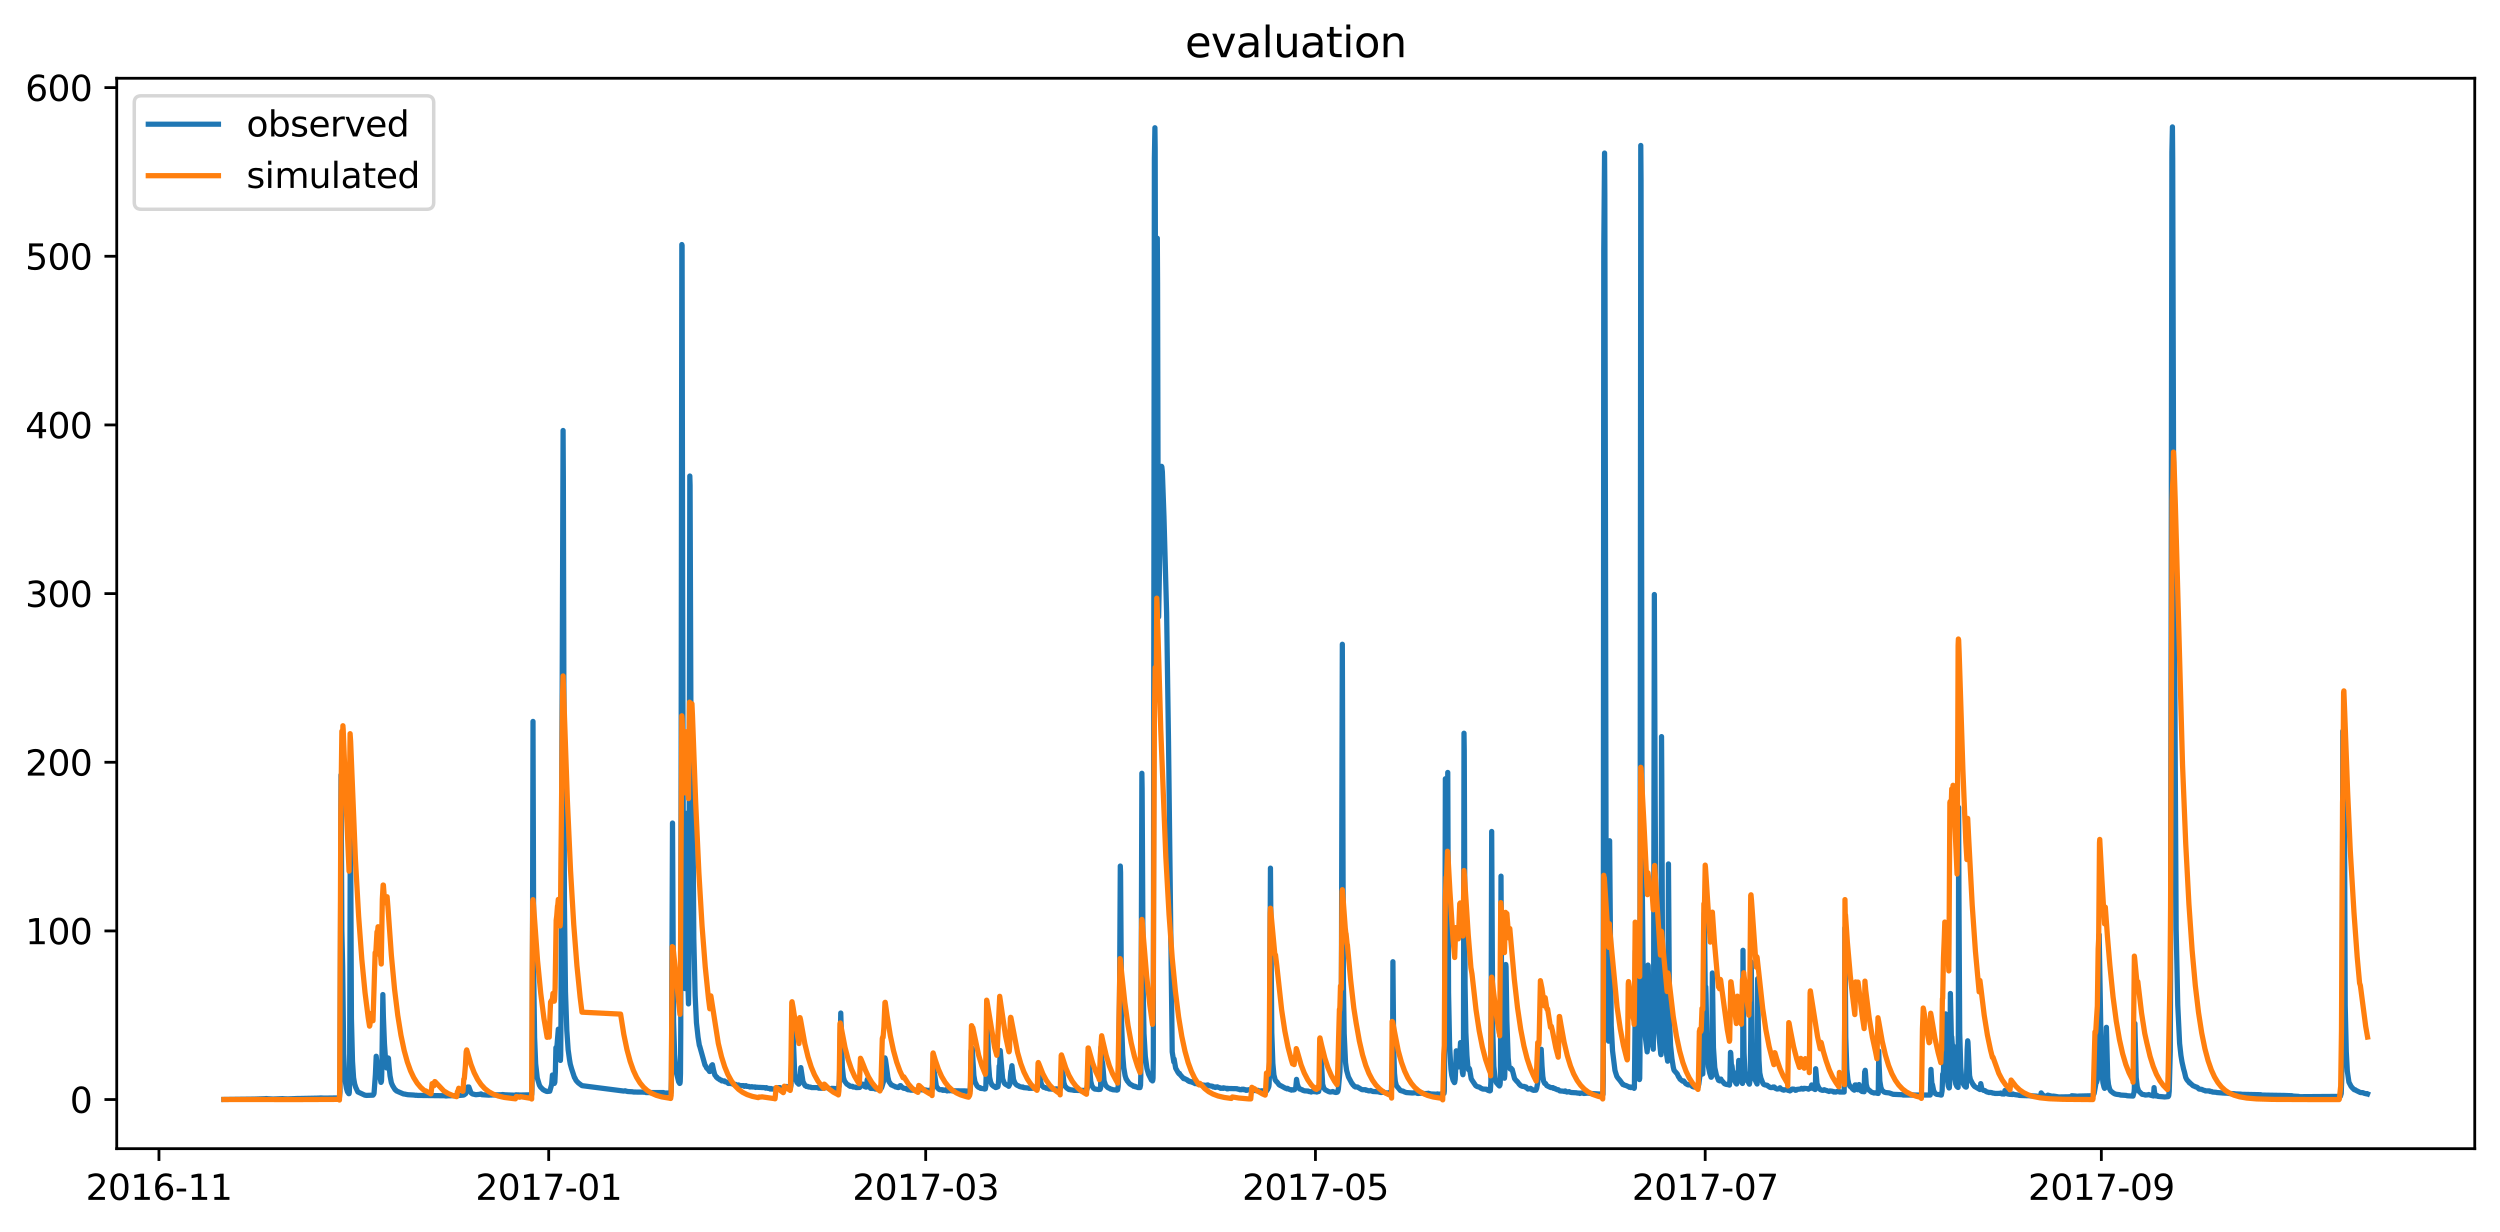 <?xml version="1.0" encoding="utf-8" standalone="no"?>
<!DOCTYPE svg PUBLIC "-//W3C//DTD SVG 1.1//EN"
  "http://www.w3.org/Graphics/SVG/1.1/DTD/svg11.dtd">
<svg xmlns:xlink="http://www.w3.org/1999/xlink" width="712.898pt" height="351.436pt" viewBox="0 0 712.898 351.436" xmlns="http://www.w3.org/2000/svg" version="1.1">
 <defs>
  <style type="text/css">*{stroke-linejoin: round; stroke-linecap: butt}</style>
 </defs>
 <g id="figure_1">
  <g id="patch_1">
   <path d="M 0 351.436 
L 712.898 351.436 
L 712.898 0 
L 0 0 
z
" style="fill: #ffffff"/>
  </g>
  <g id="axes_1">
   <g id="patch_2">
    <path d="M 33.288 327.558 
L 705.697 327.558 
L 705.697 22.318 
L 33.288 22.318 
z
" style="fill: #ffffff"/>
   </g>
   <g id="matplotlib.axis_1">
    <g id="xtick_1">
     <g id="line2d_1">
      <defs>
       <path id="macfdb153dd" d="M 0 0 
L 0 3.5 
" style="stroke: #000000; stroke-width: 0.8"/>
      </defs>
      <g>
       <use xlink:href="#macfdb153dd" x="45.328" y="327.558" style="stroke: #000000; stroke-width: 0.8"/>
      </g>
     </g>
     <g id="text_1">
      <!-- 2016-11 -->
      <g transform="translate(24.436 342.157) scale(0.1 -0.1)">
       <defs>
        <path id="DejaVuSans-32" d="M 1228 531 
L 3431 531 
L 3431 0 
L 469 0 
L 469 531 
Q 828 903 1448 1529 
Q 2069 2156 2228 2338 
Q 2531 2678 2651 2914 
Q 2772 3150 2772 3378 
Q 2772 3750 2511 3984 
Q 2250 4219 1831 4219 
Q 1534 4219 1204 4116 
Q 875 4013 500 3803 
L 500 4441 
Q 881 4594 1212 4672 
Q 1544 4750 1819 4750 
Q 2544 4750 2975 4387 
Q 3406 4025 3406 3419 
Q 3406 3131 3298 2873 
Q 3191 2616 2906 2266 
Q 2828 2175 2409 1742 
Q 1991 1309 1228 531 
z
" transform="scale(0.016)"/>
        <path id="DejaVuSans-30" d="M 2034 4250 
Q 1547 4250 1301 3770 
Q 1056 3291 1056 2328 
Q 1056 1369 1301 889 
Q 1547 409 2034 409 
Q 2525 409 2770 889 
Q 3016 1369 3016 2328 
Q 3016 3291 2770 3770 
Q 2525 4250 2034 4250 
z
M 2034 4750 
Q 2819 4750 3233 4129 
Q 3647 3509 3647 2328 
Q 3647 1150 3233 529 
Q 2819 -91 2034 -91 
Q 1250 -91 836 529 
Q 422 1150 422 2328 
Q 422 3509 836 4129 
Q 1250 4750 2034 4750 
z
" transform="scale(0.016)"/>
        <path id="DejaVuSans-31" d="M 794 531 
L 1825 531 
L 1825 4091 
L 703 3866 
L 703 4441 
L 1819 4666 
L 2450 4666 
L 2450 531 
L 3481 531 
L 3481 0 
L 794 0 
L 794 531 
z
" transform="scale(0.016)"/>
        <path id="DejaVuSans-36" d="M 2113 2584 
Q 1688 2584 1439 2293 
Q 1191 2003 1191 1497 
Q 1191 994 1439 701 
Q 1688 409 2113 409 
Q 2538 409 2786 701 
Q 3034 994 3034 1497 
Q 3034 2003 2786 2293 
Q 2538 2584 2113 2584 
z
M 3366 4563 
L 3366 3988 
Q 3128 4100 2886 4159 
Q 2644 4219 2406 4219 
Q 1781 4219 1451 3797 
Q 1122 3375 1075 2522 
Q 1259 2794 1537 2939 
Q 1816 3084 2150 3084 
Q 2853 3084 3261 2657 
Q 3669 2231 3669 1497 
Q 3669 778 3244 343 
Q 2819 -91 2113 -91 
Q 1303 -91 875 529 
Q 447 1150 447 2328 
Q 447 3434 972 4092 
Q 1497 4750 2381 4750 
Q 2619 4750 2861 4703 
Q 3103 4656 3366 4563 
z
" transform="scale(0.016)"/>
        <path id="DejaVuSans-2d" d="M 313 2009 
L 1997 2009 
L 1997 1497 
L 313 1497 
L 313 2009 
z
" transform="scale(0.016)"/>
       </defs>
       <use xlink:href="#DejaVuSans-32"/>
       <use xlink:href="#DejaVuSans-30" x="63.623"/>
       <use xlink:href="#DejaVuSans-31" x="127.246"/>
       <use xlink:href="#DejaVuSans-36" x="190.869"/>
       <use xlink:href="#DejaVuSans-2d" x="254.492"/>
       <use xlink:href="#DejaVuSans-31" x="290.576"/>
       <use xlink:href="#DejaVuSans-31" x="354.199"/>
      </g>
     </g>
    </g>
    <g id="xtick_2">
     <g id="line2d_2">
      <g>
       <use xlink:href="#macfdb153dd" x="156.47" y="327.558" style="stroke: #000000; stroke-width: 0.8"/>
      </g>
     </g>
     <g id="text_2">
      <!-- 2017-01 -->
      <g transform="translate(135.579 342.157) scale(0.1 -0.1)">
       <defs>
        <path id="DejaVuSans-37" d="M 525 4666 
L 3525 4666 
L 3525 4397 
L 1831 0 
L 1172 0 
L 2766 4134 
L 525 4134 
L 525 4666 
z
" transform="scale(0.016)"/>
       </defs>
       <use xlink:href="#DejaVuSans-32"/>
       <use xlink:href="#DejaVuSans-30" x="63.623"/>
       <use xlink:href="#DejaVuSans-31" x="127.246"/>
       <use xlink:href="#DejaVuSans-37" x="190.869"/>
       <use xlink:href="#DejaVuSans-2d" x="254.492"/>
       <use xlink:href="#DejaVuSans-30" x="290.576"/>
       <use xlink:href="#DejaVuSans-31" x="354.199"/>
      </g>
     </g>
    </g>
    <g id="xtick_3">
     <g id="line2d_3">
      <g>
       <use xlink:href="#macfdb153dd" x="263.968" y="327.558" style="stroke: #000000; stroke-width: 0.8"/>
      </g>
     </g>
     <g id="text_3">
      <!-- 2017-03 -->
      <g transform="translate(243.077 342.157) scale(0.1 -0.1)">
       <defs>
        <path id="DejaVuSans-33" d="M 2597 2516 
Q 3050 2419 3304 2112 
Q 3559 1806 3559 1356 
Q 3559 666 3084 287 
Q 2609 -91 1734 -91 
Q 1441 -91 1130 -33 
Q 819 25 488 141 
L 488 750 
Q 750 597 1062 519 
Q 1375 441 1716 441 
Q 2309 441 2620 675 
Q 2931 909 2931 1356 
Q 2931 1769 2642 2001 
Q 2353 2234 1838 2234 
L 1294 2234 
L 1294 2753 
L 1863 2753 
Q 2328 2753 2575 2939 
Q 2822 3125 2822 3475 
Q 2822 3834 2567 4026 
Q 2313 4219 1838 4219 
Q 1578 4219 1281 4162 
Q 984 4106 628 3988 
L 628 4550 
Q 988 4650 1302 4700 
Q 1616 4750 1894 4750 
Q 2613 4750 3031 4423 
Q 3450 4097 3450 3541 
Q 3450 3153 3228 2886 
Q 3006 2619 2597 2516 
z
" transform="scale(0.016)"/>
       </defs>
       <use xlink:href="#DejaVuSans-32"/>
       <use xlink:href="#DejaVuSans-30" x="63.623"/>
       <use xlink:href="#DejaVuSans-31" x="127.246"/>
       <use xlink:href="#DejaVuSans-37" x="190.869"/>
       <use xlink:href="#DejaVuSans-2d" x="254.492"/>
       <use xlink:href="#DejaVuSans-30" x="290.576"/>
       <use xlink:href="#DejaVuSans-33" x="354.199"/>
      </g>
     </g>
    </g>
    <g id="xtick_4">
     <g id="line2d_4">
      <g>
       <use xlink:href="#macfdb153dd" x="375.11" y="327.558" style="stroke: #000000; stroke-width: 0.8"/>
      </g>
     </g>
     <g id="text_4">
      <!-- 2017-05 -->
      <g transform="translate(354.219 342.157) scale(0.1 -0.1)">
       <defs>
        <path id="DejaVuSans-35" d="M 691 4666 
L 3169 4666 
L 3169 4134 
L 1269 4134 
L 1269 2991 
Q 1406 3038 1543 3061 
Q 1681 3084 1819 3084 
Q 2600 3084 3056 2656 
Q 3513 2228 3513 1497 
Q 3513 744 3044 326 
Q 2575 -91 1722 -91 
Q 1428 -91 1123 -41 
Q 819 9 494 109 
L 494 744 
Q 775 591 1075 516 
Q 1375 441 1709 441 
Q 2250 441 2565 725 
Q 2881 1009 2881 1497 
Q 2881 1984 2565 2268 
Q 2250 2553 1709 2553 
Q 1456 2553 1204 2497 
Q 953 2441 691 2322 
L 691 4666 
z
" transform="scale(0.016)"/>
       </defs>
       <use xlink:href="#DejaVuSans-32"/>
       <use xlink:href="#DejaVuSans-30" x="63.623"/>
       <use xlink:href="#DejaVuSans-31" x="127.246"/>
       <use xlink:href="#DejaVuSans-37" x="190.869"/>
       <use xlink:href="#DejaVuSans-2d" x="254.492"/>
       <use xlink:href="#DejaVuSans-30" x="290.576"/>
       <use xlink:href="#DejaVuSans-35" x="354.199"/>
      </g>
     </g>
    </g>
    <g id="xtick_5">
     <g id="line2d_5">
      <g>
       <use xlink:href="#macfdb153dd" x="486.252" y="327.558" style="stroke: #000000; stroke-width: 0.8"/>
      </g>
     </g>
     <g id="text_5">
      <!-- 2017-07 -->
      <g transform="translate(465.361 342.157) scale(0.1 -0.1)">
       <use xlink:href="#DejaVuSans-32"/>
       <use xlink:href="#DejaVuSans-30" x="63.623"/>
       <use xlink:href="#DejaVuSans-31" x="127.246"/>
       <use xlink:href="#DejaVuSans-37" x="190.869"/>
       <use xlink:href="#DejaVuSans-2d" x="254.492"/>
       <use xlink:href="#DejaVuSans-30" x="290.576"/>
       <use xlink:href="#DejaVuSans-37" x="354.199"/>
      </g>
     </g>
    </g>
    <g id="xtick_6">
     <g id="line2d_6">
      <g>
       <use xlink:href="#macfdb153dd" x="599.217" y="327.558" style="stroke: #000000; stroke-width: 0.8"/>
      </g>
     </g>
     <g id="text_6">
      <!-- 2017-09 -->
      <g transform="translate(578.325 342.157) scale(0.1 -0.1)">
       <defs>
        <path id="DejaVuSans-39" d="M 703 97 
L 703 672 
Q 941 559 1184 500 
Q 1428 441 1663 441 
Q 2288 441 2617 861 
Q 2947 1281 2994 2138 
Q 2813 1869 2534 1725 
Q 2256 1581 1919 1581 
Q 1219 1581 811 2004 
Q 403 2428 403 3163 
Q 403 3881 828 4315 
Q 1253 4750 1959 4750 
Q 2769 4750 3195 4129 
Q 3622 3509 3622 2328 
Q 3622 1225 3098 567 
Q 2575 -91 1691 -91 
Q 1453 -91 1209 -44 
Q 966 3 703 97 
z
M 1959 2075 
Q 2384 2075 2632 2365 
Q 2881 2656 2881 3163 
Q 2881 3666 2632 3958 
Q 2384 4250 1959 4250 
Q 1534 4250 1286 3958 
Q 1038 3666 1038 3163 
Q 1038 2656 1286 2365 
Q 1534 2075 1959 2075 
z
" transform="scale(0.016)"/>
       </defs>
       <use xlink:href="#DejaVuSans-32"/>
       <use xlink:href="#DejaVuSans-30" x="63.623"/>
       <use xlink:href="#DejaVuSans-31" x="127.246"/>
       <use xlink:href="#DejaVuSans-37" x="190.869"/>
       <use xlink:href="#DejaVuSans-2d" x="254.492"/>
       <use xlink:href="#DejaVuSans-30" x="290.576"/>
       <use xlink:href="#DejaVuSans-39" x="354.199"/>
      </g>
     </g>
    </g>
   </g>
   <g id="matplotlib.axis_2">
    <g id="ytick_1">
     <g id="line2d_7">
      <defs>
       <path id="m255adc46df" d="M 0 0 
L -3.5 0 
" style="stroke: #000000; stroke-width: 0.8"/>
      </defs>
      <g>
       <use xlink:href="#m255adc46df" x="33.288" y="313.55" style="stroke: #000000; stroke-width: 0.8"/>
      </g>
     </g>
     <g id="text_7">
      <!-- 0 -->
      <g transform="translate(19.925 317.349) scale(0.1 -0.1)">
       <use xlink:href="#DejaVuSans-30"/>
      </g>
     </g>
    </g>
    <g id="ytick_2">
     <g id="line2d_8">
      <g>
       <use xlink:href="#m255adc46df" x="33.288" y="265.456" style="stroke: #000000; stroke-width: 0.8"/>
      </g>
     </g>
     <g id="text_8">
      <!-- 100 -->
      <g transform="translate(7.2 269.255) scale(0.1 -0.1)">
       <use xlink:href="#DejaVuSans-31"/>
       <use xlink:href="#DejaVuSans-30" x="63.623"/>
       <use xlink:href="#DejaVuSans-30" x="127.246"/>
      </g>
     </g>
    </g>
    <g id="ytick_3">
     <g id="line2d_9">
      <g>
       <use xlink:href="#m255adc46df" x="33.288" y="217.362" style="stroke: #000000; stroke-width: 0.8"/>
      </g>
     </g>
     <g id="text_9">
      <!-- 200 -->
      <g transform="translate(7.2 221.161) scale(0.1 -0.1)">
       <use xlink:href="#DejaVuSans-32"/>
       <use xlink:href="#DejaVuSans-30" x="63.623"/>
       <use xlink:href="#DejaVuSans-30" x="127.246"/>
      </g>
     </g>
    </g>
    <g id="ytick_4">
     <g id="line2d_10">
      <g>
       <use xlink:href="#m255adc46df" x="33.288" y="169.268" style="stroke: #000000; stroke-width: 0.8"/>
      </g>
     </g>
     <g id="text_10">
      <!-- 300 -->
      <g transform="translate(7.2 173.067) scale(0.1 -0.1)">
       <use xlink:href="#DejaVuSans-33"/>
       <use xlink:href="#DejaVuSans-30" x="63.623"/>
       <use xlink:href="#DejaVuSans-30" x="127.246"/>
      </g>
     </g>
    </g>
    <g id="ytick_5">
     <g id="line2d_11">
      <g>
       <use xlink:href="#m255adc46df" x="33.288" y="121.174" style="stroke: #000000; stroke-width: 0.8"/>
      </g>
     </g>
     <g id="text_11">
      <!-- 400 -->
      <g transform="translate(7.2 124.974) scale(0.1 -0.1)">
       <defs>
        <path id="DejaVuSans-34" d="M 2419 4116 
L 825 1625 
L 2419 1625 
L 2419 4116 
z
M 2253 4666 
L 3047 4666 
L 3047 1625 
L 3713 1625 
L 3713 1100 
L 3047 1100 
L 3047 0 
L 2419 0 
L 2419 1100 
L 313 1100 
L 313 1709 
L 2253 4666 
z
" transform="scale(0.016)"/>
       </defs>
       <use xlink:href="#DejaVuSans-34"/>
       <use xlink:href="#DejaVuSans-30" x="63.623"/>
       <use xlink:href="#DejaVuSans-30" x="127.246"/>
      </g>
     </g>
    </g>
    <g id="ytick_6">
     <g id="line2d_12">
      <g>
       <use xlink:href="#m255adc46df" x="33.288" y="73.081" style="stroke: #000000; stroke-width: 0.8"/>
      </g>
     </g>
     <g id="text_12">
      <!-- 500 -->
      <g transform="translate(7.2 76.88) scale(0.1 -0.1)">
       <use xlink:href="#DejaVuSans-35"/>
       <use xlink:href="#DejaVuSans-30" x="63.623"/>
       <use xlink:href="#DejaVuSans-30" x="127.246"/>
      </g>
     </g>
    </g>
    <g id="ytick_7">
     <g id="line2d_13">
      <g>
       <use xlink:href="#m255adc46df" x="33.288" y="24.987" style="stroke: #000000; stroke-width: 0.8"/>
      </g>
     </g>
     <g id="text_13">
      <!-- 600 -->
      <g transform="translate(7.2 28.786) scale(0.1 -0.1)">
       <use xlink:href="#DejaVuSans-36"/>
       <use xlink:href="#DejaVuSans-30" x="63.623"/>
       <use xlink:href="#DejaVuSans-30" x="127.246"/>
      </g>
     </g>
    </g>
   </g>
   <g id="line2d_14">
    <path d="M 63.852 313.521 
L 72.506 313.417 
L 73.038 313.401 
L 75.695 313.302 
L 75.846 313.259 
L 76.454 313.324 
L 77.896 313.401 
L 80.25 313.302 
L 80.553 313.28 
L 80.933 313.324 
L 82.072 313.362 
L 84.121 313.28 
L 84.425 313.259 
L 85.032 313.248 
L 85.867 313.237 
L 90.726 313.136 
L 91.485 313.093 
L 92.093 313.122 
L 92.548 313.136 
L 92.776 313.136 
L 96.724 313.078 
L 96.799 313.001 
L 96.951 311.37 
L 97.255 220.993 
L 97.483 265.155 
L 97.71 275.7 
L 98.014 300.516 
L 98.318 307.454 
L 98.773 310.299 
L 99.077 311.328 
L 99.457 311.876 
L 99.532 311.875 
L 99.608 311.472 
L 99.684 309.243 
L 99.912 229.65 
L 99.988 239.269 
L 100.216 290.537 
L 100.519 302.608 
L 100.823 307.297 
L 101.127 309.063 
L 101.43 310.051 
L 102.038 311.366 
L 104.012 312.291 
L 104.239 312.316 
L 104.467 312.367 
L 106.365 312.291 
L 106.593 311.996 
L 106.669 311.679 
L 107.048 306.384 
L 107.276 301.202 
L 107.58 303.979 
L 107.656 304.003 
L 107.731 304.244 
L 107.883 303.618 
L 108.111 305.121 
L 108.415 307.526 
L 108.642 308.656 
L 108.718 308.536 
L 108.794 308.163 
L 108.87 305.662 
L 109.174 283.611 
L 109.326 289.948 
L 109.629 297.583 
L 110.085 304.159 
L 110.237 304.532 
L 110.313 304.52 
L 110.692 301.683 
L 110.768 301.779 
L 110.996 304.52 
L 111.224 306.768 
L 111.603 308.776 
L 111.983 309.63 
L 112.666 310.741 
L 112.818 310.785 
L 113.046 311.087 
L 113.197 311.128 
L 113.425 311.251 
L 115.019 311.939 
L 115.475 311.996 
L 115.703 312.054 
L 116.31 312.165 
L 118.056 312.266 
L 118.512 312.341 
L 118.663 312.316 
L 119.119 312.367 
L 126.711 312.458 
L 127.166 312.53 
L 127.622 312.482 
L 129.823 312.435 
L 129.975 312.367 
L 130.279 312.458 
L 130.81 312.367 
L 131.114 312.367 
L 132.253 312.266 
L 132.784 311.876 
L 132.936 311.325 
L 133.164 310.549 
L 133.24 310.549 
L 133.391 309.962 
L 133.543 310.193 
L 133.695 309.962 
L 134.302 311.616 
L 134.758 311.967 
L 134.986 311.996 
L 135.669 312.165 
L 136.808 312.054 
L 137.111 311.939 
L 137.187 311.939 
L 137.415 312.165 
L 139.009 312.266 
L 139.389 312.291 
L 139.768 312.266 
L 143.109 312.165 
L 143.336 312.109 
L 143.488 312.137 
L 143.944 312.19 
L 146.373 312.291 
L 146.753 312.316 
L 147.132 312.19 
L 147.588 312.24 
L 147.74 312.215 
L 148.195 312.266 
L 151.535 312.19 
L 151.611 312.137 
L 151.687 310.746 
L 151.763 305.217 
L 151.991 205.723 
L 152.219 279.728 
L 152.446 295.887 
L 152.75 303.33 
L 153.206 307.394 
L 153.813 309.43 
L 154.117 309.962 
L 154.876 310.741 
L 154.952 310.741 
L 155.179 310.919 
L 155.939 311.251 
L 156.774 311.169 
L 157.305 309.274 
L 157.533 306.552 
L 157.609 306.853 
L 157.912 308.716 
L 158.064 308.957 
L 158.14 308.776 
L 158.216 308.596 
L 158.368 305.614 
L 158.52 298.761 
L 158.596 298.665 
L 158.672 299.434 
L 158.748 299.242 
L 159.203 293.483 
L 159.279 293.927 
L 159.431 296.428 
L 159.81 302.392 
L 159.886 300.961 
L 159.962 291.475 
L 160.57 122.762 
L 160.645 136.588 
L 160.949 257.544 
L 161.253 282.77 
L 161.632 293.843 
L 162.012 299.338 
L 162.392 302.079 
L 162.619 303.426 
L 162.999 304.785 
L 163.834 307.322 
L 163.91 307.322 
L 164.214 307.995 
L 164.441 308.295 
L 164.897 308.776 
L 165.125 308.957 
L 165.96 309.582 
L 177.879 311.128 
L 178.258 311.045 
L 178.486 311.128 
L 178.941 311.251 
L 180.308 311.328 
L 180.687 311.405 
L 184.028 311.441 
L 184.18 311.549 
L 189.19 311.549 
L 189.342 311.684 
L 190.936 311.684 
L 191.088 311.583 
L 191.316 311.549 
L 191.392 311.037 
L 191.468 307.621 
L 191.771 234.7 
L 192.075 291.354 
L 192.379 300.745 
L 192.758 305.29 
L 193.517 308.476 
L 193.669 308.716 
L 193.821 308.957 
L 193.897 308.897 
L 193.973 308.416 
L 194.049 306.155 
L 194.125 293.17 
L 194.428 69.738 
L 194.504 69.979 
L 194.656 166.166 
L 194.884 253.817 
L 195.188 278.982 
L 195.339 281.904 
L 195.491 260.418 
L 195.719 231.934 
L 196.023 275.712 
L 196.326 286.28 
L 196.402 281.219 
L 196.478 260.562 
L 196.706 135.747 
L 196.782 138.392 
L 197.161 243.477 
L 197.389 208.008 
L 197.465 211.735 
L 197.845 267.62 
L 198.224 283.744 
L 198.604 291.667 
L 199.059 295.779 
L 199.439 298.184 
L 199.515 298.28 
L 201.033 303.714 
L 201.337 304.147 
L 201.489 304.532 
L 201.565 304.532 
L 201.792 304.869 
L 201.944 304.953 
L 202.096 305.205 
L 202.172 305.205 
L 202.324 305.542 
L 202.476 305.542 
L 202.931 303.811 
L 203.007 304.063 
L 203.159 303.618 
L 203.463 305.121 
L 203.842 306.552 
L 203.918 306.552 
L 204.07 306.841 
L 204.146 306.925 
L 204.298 307.177 
L 204.449 307.177 
L 204.601 307.466 
L 204.753 307.526 
L 204.981 307.706 
L 205.133 307.706 
L 205.285 307.923 
L 205.512 307.995 
L 205.664 307.995 
L 205.816 308.235 
L 206.575 308.235 
L 206.727 308.476 
L 207.182 308.536 
L 207.714 308.957 
L 207.79 308.776 
L 207.866 308.836 
L 207.942 308.957 
L 208.018 308.897 
L 208.245 308.957 
L 208.625 309.01 
L 208.777 309.063 
L 209.08 309.168 
L 209.612 309.274 
L 209.688 309.327 
L 209.764 309.221 
L 209.991 309.38 
L 210.447 309.43 
L 210.523 309.531 
L 210.599 309.38 
L 210.675 309.43 
L 210.826 309.481 
L 210.978 309.582 
L 212.117 309.582 
L 212.269 309.774 
L 212.724 309.582 
L 212.876 309.774 
L 213.635 309.821 
L 213.787 309.962 
L 213.939 309.915 
L 214.091 309.962 
L 214.395 309.868 
L 214.546 309.962 
L 215.381 309.962 
L 215.457 310.095 
L 215.533 310.051 
L 215.761 310.006 
L 215.913 310.051 
L 217.811 310.14 
L 217.963 310.14 
L 218.266 310.246 
L 218.342 310.299 
L 218.494 310.14 
L 218.95 310.351 
L 219.557 310.401 
L 219.633 310.549 
L 219.861 310.401 
L 219.936 310.549 
L 220.012 310.45 
L 220.164 310.549 
L 220.923 310.549 
L 221.075 310.401 
L 221.303 310.351 
L 221.683 310.351 
L 221.834 310.14 
L 222.442 310.14 
L 222.594 310.351 
L 224.036 310.351 
L 224.264 309.821 
L 224.491 310.14 
L 224.719 310.193 
L 224.947 310.351 
L 225.402 310.299 
L 225.554 309.476 
L 225.706 305.013 
L 226.01 290.765 
L 226.617 306.227 
L 226.845 307.646 
L 227.3 308.716 
L 227.376 308.716 
L 227.756 309.168 
L 227.832 309.115 
L 228.06 307.658 
L 228.363 304.436 
L 228.971 308.416 
L 229.578 309.582 
L 229.73 309.582 
L 229.957 309.821 
L 230.185 309.774 
L 230.413 309.821 
L 230.565 309.962 
L 231.172 310.006 
L 231.4 310.14 
L 233.298 310.14 
L 233.45 310.299 
L 234.968 310.351 
L 235.272 309.774 
L 235.423 309.962 
L 236.259 310.351 
L 236.562 310.45 
L 236.714 310.549 
L 237.018 310.549 
L 237.17 310.351 
L 238.764 310.45 
L 238.916 310.549 
L 239.219 309.773 
L 239.371 308.103 
L 239.751 288.878 
L 240.206 304.34 
L 240.51 307.249 
L 240.814 308.235 
L 241.497 309.168 
L 241.725 309.274 
L 241.876 309.38 
L 241.952 309.38 
L 242.104 309.582 
L 242.256 309.582 
L 242.408 309.774 
L 243.091 309.774 
L 243.243 309.962 
L 243.926 310.006 
L 244.154 310.14 
L 245.141 310.095 
L 245.748 309.168 
L 246.128 309.168 
L 246.431 309.774 
L 246.963 310.006 
L 247.115 309.962 
L 247.267 307.995 
L 247.342 307.778 
L 247.722 309.582 
L 248.102 310.14 
L 248.253 310.351 
L 249.392 310.401 
L 249.62 310.549 
L 251.214 310.45 
L 251.442 310.051 
L 251.973 308.295 
L 252.353 301.671 
L 252.505 302.175 
L 253.188 307.165 
L 253.492 308.416 
L 254.175 309.38 
L 254.403 309.43 
L 254.63 309.582 
L 255.086 309.774 
L 255.238 309.821 
L 255.39 309.962 
L 255.845 309.962 
L 255.921 310.095 
L 255.997 310.006 
L 256.073 309.962 
L 256.149 310.14 
L 256.225 310.006 
L 256.301 310.051 
L 256.452 310.051 
L 256.528 309.959 
L 256.68 309.582 
L 256.832 309.582 
L 257.06 309.868 
L 257.363 310.14 
L 257.439 310.14 
L 257.591 310.299 
L 257.819 310.351 
L 258.35 310.401 
L 258.502 310.549 
L 258.73 310.549 
L 258.882 310.741 
L 259.489 310.785 
L 259.641 310.874 
L 261.843 310.874 
L 261.994 310.741 
L 264.12 310.83 
L 264.272 310.919 
L 265.714 310.919 
L 265.942 309.37 
L 266.246 304.953 
L 266.322 305.037 
L 267.005 309.726 
L 267.46 310.351 
L 267.84 310.693 
L 268.068 310.741 
L 268.675 310.741 
L 268.827 310.919 
L 268.903 310.919 
L 268.979 310.785 
L 269.131 310.919 
L 269.586 310.919 
L 269.738 310.741 
L 270.042 311.087 
L 270.117 311.087 
L 270.345 310.919 
L 270.725 311.045 
L 270.953 310.919 
L 271.18 310.919 
L 271.332 311.045 
L 275.204 311.087 
L 275.28 311.21 
L 275.356 311.128 
L 275.432 311.087 
L 275.508 311.21 
L 275.583 311.128 
L 275.887 311.169 
L 276.039 311.128 
L 276.57 311.087 
L 276.646 310.826 
L 276.722 310.058 
L 276.798 308.004 
L 276.95 299.651 
L 277.026 301.442 
L 277.102 300.745 
L 277.254 298.941 
L 277.405 301.743 
L 277.709 306.696 
L 278.013 308.476 
L 278.62 309.678 
L 279.076 310.095 
L 279.303 310.14 
L 279.455 310.14 
L 279.607 310.351 
L 280.594 310.45 
L 280.746 310.549 
L 280.974 310.499 
L 281.125 309.675 
L 281.277 304.652 
L 281.581 290.982 
L 281.885 303.222 
L 282.188 307.165 
L 282.492 308.536 
L 282.871 309.38 
L 282.947 309.38 
L 283.099 309.582 
L 283.175 309.582 
L 283.327 309.774 
L 283.479 309.774 
L 283.631 309.962 
L 283.858 310.051 
L 283.934 310.14 
L 284.01 310.006 
L 284.086 310.095 
L 284.314 310.006 
L 284.542 309.915 
L 284.618 309.678 
L 284.769 307.971 
L 284.921 303.979 
L 284.997 304.147 
L 285.073 303.799 
L 285.225 299.566 
L 285.908 307.586 
L 286.364 308.836 
L 286.667 309.168 
L 287.502 309.63 
L 287.578 309.582 
L 287.654 309.774 
L 287.958 309.168 
L 288.11 307.225 
L 288.262 305.458 
L 288.337 305.65 
L 288.565 303.895 
L 288.717 305.29 
L 289.021 307.851 
L 289.4 308.776 
L 289.628 309.115 
L 289.704 309.168 
L 289.856 309.38 
L 290.084 309.481 
L 290.235 309.582 
L 290.463 309.63 
L 290.691 309.821 
L 291.07 309.915 
L 291.374 310.006 
L 291.526 309.962 
L 291.602 310.051 
L 291.678 309.962 
L 291.906 310.14 
L 293.12 310.246 
L 293.424 310.351 
L 295.777 310.299 
L 295.929 309.868 
L 296.081 308.882 
L 296.157 308.295 
L 296.233 308.476 
L 296.385 307.514 
L 296.461 305.963 
L 296.536 306.059 
L 296.84 308.776 
L 297.144 309.582 
L 297.599 310.051 
L 298.131 310.14 
L 298.283 310.299 
L 298.434 310.299 
L 298.662 310.351 
L 298.966 310.45 
L 299.194 310.549 
L 299.421 310.401 
L 299.573 310.549 
L 300.788 310.597 
L 300.864 310.741 
L 301.091 310.499 
L 301.927 310.549 
L 302.002 310.645 
L 302.154 310.549 
L 302.23 310.597 
L 302.382 310.299 
L 302.534 309.773 
L 302.913 307.225 
L 302.989 305.386 
L 303.065 305.722 
L 303.369 308.716 
L 303.673 309.678 
L 304.28 310.351 
L 304.432 310.401 
L 304.584 310.549 
L 304.735 310.549 
L 304.811 310.693 
L 304.887 310.597 
L 305.115 310.741 
L 305.874 310.83 
L 306.026 310.874 
L 306.254 310.919 
L 308 310.961 
L 308.152 311.045 
L 308.304 311.003 
L 308.38 310.919 
L 308.455 311.003 
L 308.607 310.919 
L 309.822 310.919 
L 310.05 310.295 
L 310.202 308.942 
L 310.277 308.295 
L 310.353 308.356 
L 310.429 308.115 
L 310.505 307.105 
L 310.581 303.414 
L 310.657 303.606 
L 311.037 308.356 
L 311.34 309.531 
L 311.492 309.821 
L 311.872 310.351 
L 312.024 310.401 
L 312.175 310.549 
L 313.01 310.645 
L 313.162 310.693 
L 313.694 310.645 
L 313.846 310.299 
L 313.997 298.653 
L 314.073 300.011 
L 314.301 303.041 
L 314.377 302.933 
L 314.453 303.426 
L 314.832 308.175 
L 315.288 309.531 
L 315.895 310.14 
L 316.351 310.351 
L 316.503 310.401 
L 316.654 310.549 
L 317.11 310.645 
L 317.262 310.741 
L 318.401 310.83 
L 318.476 310.874 
L 318.628 310.785 
L 318.704 310.785 
L 318.856 309.821 
L 318.932 308.57 
L 319.236 285.703 
L 319.463 246.964 
L 319.539 248.767 
L 319.843 292.088 
L 320.147 300.624 
L 320.45 304.424 
L 320.83 306.696 
L 321.134 307.706 
L 321.209 307.706 
L 321.437 308.235 
L 321.513 308.235 
L 321.741 308.596 
L 322.196 309.115 
L 323.031 309.582 
L 323.107 309.582 
L 323.259 309.774 
L 323.411 309.774 
L 323.715 309.774 
L 323.791 309.915 
L 323.867 309.868 
L 324.018 309.962 
L 324.246 310.006 
L 324.474 310.14 
L 324.853 310.14 
L 324.929 310.006 
L 325.081 310.14 
L 325.233 309.476 
L 325.309 306.756 
L 325.461 268.161 
L 325.613 220.512 
L 325.689 224.961 
L 325.992 281.976 
L 326.22 294.673 
L 326.6 301.214 
L 327.055 304.7 
L 327.511 306.3 
L 328.346 307.995 
L 328.497 308.055 
L 328.649 308.235 
L 328.725 308.055 
L 328.801 307.442 
L 328.877 302.32 
L 329.181 45.21 
L 329.333 36.433 
L 329.408 42.445 
L 329.712 182.638 
L 329.788 145.726 
L 330.016 67.935 
L 330.092 80.8 
L 330.319 174.462 
L 330.395 175.905 
L 330.547 167.489 
L 331.079 135.146 
L 331.23 132.981 
L 331.306 133.102 
L 331.458 134.545 
L 331.914 147.289 
L 332.673 174.823 
L 333.204 211.014 
L 334.267 299.951 
L 334.723 302.825 
L 334.799 301.983 
L 335.254 304.616 
L 335.406 304.869 
L 335.937 305.831 
L 336.241 306.215 
L 336.317 306.071 
L 336.469 306.384 
L 337.532 307.586 
L 337.607 307.466 
L 337.835 307.646 
L 338.063 307.706 
L 338.443 307.923 
L 338.518 307.923 
L 338.746 308.175 
L 338.898 308.175 
L 339.05 308.356 
L 339.278 308.416 
L 339.354 308.356 
L 339.429 308.476 
L 339.505 308.416 
L 339.885 308.596 
L 339.961 308.476 
L 340.189 308.716 
L 340.34 308.716 
L 340.492 308.836 
L 340.568 308.836 
L 340.796 309.01 
L 341.024 308.957 
L 341.403 309.01 
L 341.479 309.115 
L 341.555 308.957 
L 341.631 309.01 
L 341.783 309.115 
L 342.162 309.168 
L 342.314 309.274 
L 342.618 309.38 
L 342.77 309.38 
L 343.757 309.481 
L 344.06 309.726 
L 344.288 309.38 
L 344.44 309.38 
L 344.516 309.531 
L 344.592 309.481 
L 344.744 309.582 
L 345.123 309.678 
L 345.275 309.678 
L 345.806 309.774 
L 345.958 309.962 
L 346.11 309.915 
L 346.414 310.051 
L 346.49 310.006 
L 346.566 310.095 
L 346.642 309.962 
L 346.717 310.051 
L 346.869 310.006 
L 347.097 309.915 
L 347.628 310.14 
L 347.932 310.193 
L 348.084 310.351 
L 348.236 310.299 
L 348.464 310.351 
L 348.615 310.246 
L 348.767 310.299 
L 348.843 310.351 
L 348.919 310.193 
L 348.995 310.246 
L 349.678 310.351 
L 349.906 310.499 
L 350.058 310.351 
L 350.134 310.499 
L 350.21 310.45 
L 350.361 310.401 
L 352.715 310.45 
L 352.867 310.549 
L 353.322 310.597 
L 353.55 310.741 
L 354.081 310.741 
L 354.157 310.597 
L 354.233 310.693 
L 354.385 310.597 
L 354.613 310.597 
L 354.689 310.741 
L 354.765 310.645 
L 354.916 310.741 
L 355.22 310.741 
L 355.296 310.919 
L 355.372 310.874 
L 355.524 310.919 
L 355.979 310.741 
L 356.511 310.785 
L 356.663 310.919 
L 358.485 311.003 
L 358.636 310.961 
L 358.712 310.919 
L 358.94 311.128 
L 359.168 311.128 
L 359.927 311.045 
L 360.079 311.087 
L 360.382 311.128 
L 360.534 311.169 
L 361.142 311.087 
L 361.218 311.045 
L 361.369 310.741 
L 361.445 310.693 
L 361.597 310.351 
L 361.749 310.004 
L 361.825 309.774 
L 361.901 309.147 
L 361.977 306.817 
L 362.28 247.565 
L 362.66 294.456 
L 362.964 303.222 
L 363.267 306.54 
L 363.647 307.995 
L 364.026 308.476 
L 364.102 308.476 
L 364.786 309.38 
L 365.013 309.481 
L 365.165 309.582 
L 365.393 309.678 
L 366.608 310.351 
L 366.911 310.351 
L 366.987 310.499 
L 367.063 310.45 
L 367.139 310.351 
L 367.367 310.499 
L 367.898 310.741 
L 368.202 310.741 
L 368.278 310.874 
L 368.43 310.741 
L 368.733 310.83 
L 369.113 310.741 
L 369.493 310.14 
L 369.72 307.79 
L 369.948 309.168 
L 370.252 310.006 
L 370.404 310.193 
L 370.631 310.549 
L 371.087 310.645 
L 371.315 310.83 
L 371.39 310.785 
L 371.542 310.919 
L 371.77 311.003 
L 372.15 311.087 
L 372.377 311.087 
L 373.061 311.128 
L 373.212 311.251 
L 373.82 311.328 
L 373.896 311.405 
L 373.972 311.328 
L 374.351 311.251 
L 375.262 311.328 
L 375.49 311.405 
L 375.718 311.328 
L 375.945 311.251 
L 376.021 311.251 
L 376.249 310.154 
L 376.553 298.665 
L 376.629 298.941 
L 377.16 309.168 
L 377.464 310.193 
L 377.843 310.741 
L 378.906 311.289 
L 379.058 311.328 
L 379.286 311.405 
L 379.817 311.328 
L 380.045 311.251 
L 380.197 311.328 
L 380.425 311.405 
L 380.956 311.549 
L 381.336 311.441 
L 381.487 311.251 
L 381.639 310.596 
L 381.867 308.103 
L 382.095 305.554 
L 382.247 298.376 
L 382.322 299.59 
L 382.398 302.175 
L 382.474 299.819 
L 382.626 234.94 
L 382.778 183.72 
L 383.082 279.944 
L 383.309 294.781 
L 383.689 303.029 
L 383.993 305.205 
L 384.524 307.093 
L 385.511 308.957 
L 385.587 308.957 
L 385.815 309.38 
L 385.891 309.38 
L 386.194 309.774 
L 386.346 309.774 
L 386.498 309.962 
L 387.105 309.962 
L 387.333 310.14 
L 387.485 310.193 
L 387.713 310.351 
L 388.396 310.741 
L 388.548 310.741 
L 389.383 310.741 
L 389.61 310.919 
L 389.762 310.874 
L 390.294 311.087 
L 390.749 311.045 
L 390.825 310.961 
L 390.977 311.045 
L 391.508 311.251 
L 393.027 311.328 
L 393.254 311.405 
L 393.558 311.477 
L 393.786 311.549 
L 394.393 311.477 
L 394.545 311.405 
L 394.849 311.549 
L 395.304 311.65 
L 395.608 311.684 
L 396.139 311.583 
L 396.443 311.549 
L 396.747 311.549 
L 397.05 302.717 
L 397.126 295.815 
L 397.202 274.245 
L 397.43 299.037 
L 397.658 306.059 
L 397.885 308.356 
L 398.189 309.582 
L 399.328 310.961 
L 399.404 310.919 
L 399.631 311.087 
L 400.087 311.128 
L 400.315 311.289 
L 400.998 311.549 
L 402.44 311.65 
L 402.744 311.684 
L 403.655 311.583 
L 403.807 311.549 
L 404.111 311.781 
L 404.414 311.813 
L 405.097 311.749 
L 405.249 311.684 
L 405.477 311.684 
L 405.781 311.781 
L 406.16 311.845 
L 407.147 311.813 
L 407.299 311.749 
L 407.603 311.876 
L 407.679 311.845 
L 407.83 311.939 
L 409.652 312.025 
L 409.804 311.967 
L 409.956 311.939 
L 410.184 312.054 
L 410.639 311.996 
L 410.791 311.939 
L 411.323 312.054 
L 411.399 312.025 
L 411.55 311.684 
L 411.626 311.845 
L 411.702 311.781 
L 411.778 311.781 
L 411.854 311.12 
L 411.93 303.883 
L 412.158 222.075 
L 412.234 223.398 
L 412.537 280.341 
L 412.613 276.614 
L 412.689 263.845 
L 412.841 220.272 
L 413.069 283.046 
L 413.372 298.376 
L 413.752 304.869 
L 413.98 306.624 
L 414.359 308.055 
L 414.739 308.716 
L 414.815 308.656 
L 414.967 307.79 
L 415.118 304.244 
L 415.27 299.651 
L 415.346 300.035 
L 415.802 303.979 
L 415.954 304.244 
L 416.105 303.234 
L 416.485 297.306 
L 417.016 305.807 
L 417.168 306.468 
L 417.244 305.903 
L 417.32 301.442 
L 417.472 209.09 
L 417.548 214.14 
L 417.776 280.666 
L 418.003 294.456 
L 418.307 300.973 
L 418.611 304.616 
L 418.762 305.037 
L 418.914 304.616 
L 419.066 304.869 
L 419.522 307.586 
L 419.825 308.115 
L 420.812 309.582 
L 420.964 309.678 
L 421.192 309.821 
L 421.495 309.915 
L 421.723 309.962 
L 421.951 310.051 
L 422.331 310.351 
L 422.558 310.401 
L 422.786 310.549 
L 423.849 310.597 
L 424.001 310.741 
L 424.077 310.741 
L 424.304 310.919 
L 424.836 311.087 
L 424.988 311.003 
L 425.139 308.445 
L 425.367 237.105 
L 425.443 252.495 
L 425.671 293.711 
L 425.975 304.063 
L 426.354 307.706 
L 426.734 308.776 
L 426.81 308.776 
L 427.113 309.221 
L 427.569 309.678 
L 427.721 309.428 
L 427.797 308.882 
L 427.872 306.805 
L 428.024 249.849 
L 428.252 292.725 
L 428.48 302.272 
L 428.708 305.903 
L 429.011 307.466 
L 429.087 306.853 
L 429.163 303.727 
L 429.391 275.039 
L 429.467 275.736 
L 429.694 291.09 
L 430.074 301.646 
L 430.302 304.063 
L 430.605 304.785 
L 430.681 304.616 
L 430.757 304.785 
L 430.833 304.7 
L 430.909 304.616 
L 431.137 305.205 
L 431.213 304.953 
L 431.896 307.586 
L 432.428 308.235 
L 432.503 308.235 
L 432.655 308.476 
L 432.731 308.476 
L 433.263 309.221 
L 433.339 309.221 
L 433.566 309.531 
L 434.098 309.774 
L 434.705 309.821 
L 435.009 310.051 
L 435.161 309.962 
L 435.464 310.351 
L 435.54 310.351 
L 435.692 310.549 
L 436.299 310.45 
L 436.451 310.351 
L 436.603 310.597 
L 436.755 310.549 
L 436.907 310.785 
L 437.058 310.741 
L 437.286 310.919 
L 437.969 310.874 
L 438.197 310.351 
L 438.501 308.656 
L 438.653 306.768 
L 438.805 307.394 
L 438.88 307.358 
L 439.108 303.702 
L 439.26 301.43 
L 439.336 301.983 
L 439.488 299.206 
L 439.716 303.895 
L 439.943 306.937 
L 440.171 308.295 
L 440.475 308.957 
L 440.702 308.957 
L 441.082 309.582 
L 441.841 309.962 
L 442.069 310.051 
L 442.221 310.14 
L 442.828 310.14 
L 442.98 310.351 
L 443.435 310.401 
L 443.587 310.549 
L 443.891 310.645 
L 444.043 310.741 
L 444.346 310.741 
L 444.574 310.919 
L 444.802 311.087 
L 445.865 311.169 
L 446.017 311.251 
L 446.093 311.251 
L 446.32 311.087 
L 446.472 311.169 
L 446.776 311.405 
L 447.383 311.328 
L 447.459 311.289 
L 447.611 311.405 
L 447.915 311.513 
L 448.218 311.549 
L 449.509 311.616 
L 449.737 311.684 
L 450.42 311.716 
L 450.496 311.813 
L 450.572 311.749 
L 450.951 311.684 
L 451.483 311.716 
L 451.634 311.813 
L 452.697 311.716 
L 452.925 311.684 
L 453.153 311.749 
L 453.532 311.813 
L 455.203 311.907 
L 455.506 311.939 
L 457.025 311.996 
L 457.1 312.054 
L 457.176 307.766 
L 457.328 71.181 
L 457.556 43.647 
L 457.632 55.671 
L 458.011 260.55 
L 458.315 283.744 
L 458.619 295.13 
L 458.695 296.897 
L 458.771 296.789 
L 458.847 290.561 
L 458.998 239.75 
L 459.454 292.424 
L 459.833 299.663 
L 460.517 305.205 
L 460.669 305.734 
L 461.048 306.925 
L 461.352 307.394 
L 461.959 308.115 
L 462.794 309.274 
L 462.87 309.168 
L 463.174 309.43 
L 463.629 309.531 
L 464.161 309.774 
L 464.388 309.868 
L 464.616 310.051 
L 464.768 310.006 
L 464.844 310.051 
L 464.996 309.962 
L 465.072 310.14 
L 465.148 310.051 
L 465.831 310.14 
L 465.983 310.351 
L 466.059 310.207 
L 466.286 288.072 
L 466.362 271.155 
L 466.438 275.592 
L 466.666 295.31 
L 466.97 303.979 
L 467.273 307.009 
L 467.501 307.851 
L 467.577 307.502 
L 467.653 300.973 
L 467.881 41.483 
L 467.957 51.583 
L 468.26 247.685 
L 468.564 277.708 
L 468.868 290.308 
L 469.171 295.671 
L 469.703 299.951 
L 469.779 299.097 
L 469.854 294.529 
L 469.93 275.195 
L 470.006 275.339 
L 470.31 291.102 
L 470.538 295.238 
L 470.765 296.885 
L 471.145 298.184 
L 471.297 298.28 
L 471.449 299.194 
L 471.525 291.98 
L 471.752 169.533 
L 471.98 227.366 
L 472.208 269.363 
L 472.512 286.401 
L 472.739 291.992 
L 473.574 300.516 
L 473.65 300.757 
L 473.726 278.97 
L 473.802 210.052 
L 473.878 222.797 
L 474.106 280.666 
L 474.334 290.994 
L 474.637 296.789 
L 475.548 302.608 
L 475.624 296.236 
L 475.776 246.363 
L 476.08 290.753 
L 476.383 298.184 
L 476.763 301.863 
L 477.142 304.244 
L 477.37 305.205 
L 478.281 306.227 
L 478.661 307.093 
L 478.813 307.177 
L 479.04 307.706 
L 479.8 308.295 
L 480.027 308.235 
L 480.103 308.235 
L 480.711 309.01 
L 481.394 309.38 
L 481.546 309.378 
L 481.773 309.274 
L 481.849 309.221 
L 482.077 309.38 
L 482.153 309.38 
L 482.305 309.582 
L 482.381 309.582 
L 482.608 309.821 
L 482.684 309.774 
L 482.836 309.915 
L 483.064 309.962 
L 483.216 309.962 
L 483.595 309.868 
L 483.747 309.821 
L 484.279 309.774 
L 484.43 309.168 
L 484.734 306.829 
L 484.886 302.392 
L 485.114 306.215 
L 485.19 306.384 
L 485.341 305.121 
L 485.417 305.29 
L 485.569 306.239 
L 485.721 295.623 
L 485.949 267.452 
L 486.025 260.43 
L 486.328 289.118 
L 486.404 281.399 
L 486.48 283.551 
L 486.784 299.11 
L 487.163 304.147 
L 487.543 305.999 
L 487.695 306.468 
L 487.923 307.177 
L 487.999 307.177 
L 488.074 306.937 
L 488.15 302.272 
L 488.302 277.455 
L 488.606 298.749 
L 488.985 304.436 
L 489.441 306.552 
L 490.048 308.055 
L 490.428 308.235 
L 490.58 308.175 
L 490.732 307.706 
L 490.883 308.055 
L 491.339 308.536 
L 491.718 309.01 
L 491.946 309.115 
L 492.25 309.221 
L 492.933 309.327 
L 493.161 309.43 
L 493.313 307.827 
L 493.465 300.095 
L 493.54 300.3 
L 493.768 304.616 
L 493.844 303.811 
L 493.92 304.171 
L 494.224 307.009 
L 494.603 308.115 
L 495.059 308.957 
L 495.211 309.115 
L 495.363 307.983 
L 495.514 305.638 
L 495.59 305.638 
L 495.666 306.047 
L 495.818 302.392 
L 496.349 307.851 
L 496.805 308.897 
L 496.881 308.957 
L 496.957 301.406 
L 497.033 270.987 
L 497.109 281.086 
L 497.336 300.324 
L 497.564 305.47 
L 497.868 307.466 
L 498.171 308.175 
L 498.323 308.235 
L 498.551 308.596 
L 498.855 309.168 
L 498.931 308.762 
L 499.082 307.31 
L 499.234 296.488 
L 499.386 274.329 
L 499.614 297.378 
L 499.918 304.869 
L 500.221 306.925 
L 500.449 307.923 
L 500.601 308.175 
L 500.904 308.836 
L 501.056 309.115 
L 501.208 279.09 
L 501.284 285.812 
L 501.588 302.284 
L 501.815 305.927 
L 502.119 307.394 
L 502.651 308.776 
L 502.878 309.168 
L 503.03 309.274 
L 503.334 309.38 
L 503.941 309.481 
L 504.245 309.774 
L 504.397 309.821 
L 504.548 309.962 
L 504.7 310.051 
L 505.004 310.14 
L 505.535 310.095 
L 505.611 309.962 
L 505.763 310.14 
L 505.839 310.14 
L 505.915 309.962 
L 505.991 310.006 
L 506.295 310.351 
L 506.75 310.549 
L 507.433 310.45 
L 507.585 310.193 
L 507.813 310.499 
L 508.344 310.785 
L 508.496 310.741 
L 508.648 310.874 
L 508.876 310.785 
L 509.103 310.741 
L 509.635 310.741 
L 509.863 310.919 
L 510.242 310.961 
L 510.394 311.087 
L 510.698 310.919 
L 510.925 310.597 
L 511.153 310.549 
L 511.609 310.597 
L 511.761 310.741 
L 511.912 310.741 
L 511.988 310.919 
L 512.064 310.785 
L 512.14 310.83 
L 512.216 310.874 
L 512.444 310.645 
L 513.431 310.549 
L 513.734 310.351 
L 513.962 310.549 
L 514.266 310.549 
L 514.418 310.351 
L 514.569 310.351 
L 515.48 310.45 
L 515.708 310.597 
L 516.164 310.193 
L 516.24 310.351 
L 516.316 310.351 
L 516.619 309.38 
L 516.923 310.14 
L 517.302 310.549 
L 517.53 310.645 
L 517.606 310.693 
L 517.682 310.353 
L 517.758 304.761 
L 517.834 305.398 
L 518.138 309.002 
L 518.517 309.962 
L 518.821 310.45 
L 519.124 310.741 
L 519.352 310.785 
L 519.58 310.919 
L 519.96 310.919 
L 520.187 310.741 
L 520.719 310.961 
L 520.871 310.961 
L 521.098 311.087 
L 521.402 311.169 
L 521.554 311.251 
L 521.782 311.087 
L 522.465 311.169 
L 522.617 311.251 
L 522.844 311.251 
L 522.92 311.405 
L 522.996 311.366 
L 523.3 311.405 
L 523.528 311.405 
L 523.755 311.251 
L 524.287 311.289 
L 524.363 311.128 
L 524.59 311.405 
L 525.881 311.405 
L 526.033 289.635 
L 526.109 264.662 
L 526.337 295.743 
L 526.64 304.953 
L 526.944 307.851 
L 527.172 309.01 
L 527.551 309.774 
L 527.627 309.774 
L 527.779 309.962 
L 527.855 309.962 
L 528.31 310.549 
L 528.386 310.549 
L 528.538 310.741 
L 528.69 310.785 
L 528.766 310.874 
L 528.994 309.38 
L 529.07 309.582 
L 529.145 309.678 
L 529.297 309.38 
L 529.753 310.741 
L 529.829 310.596 
L 529.981 309.821 
L 530.056 309.82 
L 530.132 309.274 
L 530.512 310.919 
L 530.74 311.087 
L 530.816 311.087 
L 530.967 311.251 
L 531.423 311.289 
L 531.575 311.325 
L 531.727 305.638 
L 531.803 307.622 
L 531.878 305.205 
L 531.954 305.963 
L 532.182 309.221 
L 532.486 310.351 
L 533.017 310.919 
L 533.169 311.003 
L 533.625 311.405 
L 533.776 311.477 
L 534.004 311.549 
L 534.232 311.616 
L 534.384 311.684 
L 534.763 311.616 
L 534.991 311.684 
L 535.447 311.781 
L 535.598 311.813 
L 535.75 299.711 
L 535.826 303.089 
L 536.054 308.295 
L 536.358 310.095 
L 536.661 310.874 
L 537.269 311.405 
L 537.496 311.477 
L 537.724 311.549 
L 538.711 311.65 
L 539.85 312.054 
L 542.431 312.165 
L 542.735 312.266 
L 550.402 312.266 
L 550.478 311.895 
L 550.63 304.953 
L 550.934 309.77 
L 551.009 309.168 
L 551.085 309.428 
L 551.389 310.961 
L 551.769 311.749 
L 552.224 312.054 
L 553.135 312.165 
L 553.439 312.266 
L 553.591 312.266 
L 553.818 310.981 
L 553.97 306.3 
L 554.046 307.73 
L 554.122 307.562 
L 554.274 302.921 
L 554.35 303.895 
L 554.426 303.318 
L 554.805 289.118 
L 555.261 307.514 
L 555.564 309.678 
L 555.792 310.246 
L 555.868 310.193 
L 555.944 309.26 
L 556.02 305.602 
L 556.172 283.299 
L 556.476 296.801 
L 556.551 295.671 
L 556.779 298.941 
L 556.855 298.941 
L 556.931 298.184 
L 557.083 301.418 
L 557.387 307.322 
L 557.69 309.063 
L 557.994 309.774 
L 558.222 310.006 
L 558.373 310.095 
L 558.449 290.041 
L 558.525 230.251 
L 558.601 253.817 
L 558.829 294.577 
L 559.133 304.34 
L 559.36 307.237 
L 559.74 308.836 
L 560.12 309.582 
L 560.195 309.582 
L 560.423 309.915 
L 560.651 310.006 
L 560.727 309.915 
L 560.955 299.35 
L 561.106 296.801 
L 561.182 297.198 
L 561.638 306.696 
L 561.866 307.778 
L 562.245 308.536 
L 562.701 309.38 
L 562.777 309.38 
L 563.004 309.774 
L 564.599 310.693 
L 564.675 310.549 
L 564.75 310.111 
L 564.826 309.01 
L 564.902 309.325 
L 565.13 310.499 
L 565.586 310.919 
L 566.041 311.003 
L 566.345 311.251 
L 566.497 311.328 
L 566.724 311.405 
L 567.028 311.477 
L 567.18 311.549 
L 567.483 311.513 
L 567.787 311.549 
L 568.015 311.583 
L 568.167 311.684 
L 568.698 311.749 
L 568.926 311.813 
L 570.368 311.781 
L 570.52 311.684 
L 570.824 311.939 
L 571.507 311.967 
L 571.735 310.961 
L 571.811 311.127 
L 572.114 311.716 
L 572.418 311.939 
L 573.025 312.054 
L 573.936 312.109 
L 574.012 311.939 
L 574.088 312.025 
L 574.696 312.165 
L 575.531 312.266 
L 575.834 312.367 
L 578.188 312.458 
L 578.491 312.458 
L 580.693 312.554 
L 580.997 312.623 
L 581.908 312.623 
L 582.059 311.65 
L 582.211 311.876 
L 582.591 312.291 
L 582.895 312.482 
L 583.502 312.623 
L 583.957 312.291 
L 585.324 312.646 
L 585.476 312.554 
L 586.159 312.646 
L 587.07 312.809 
L 590.486 312.751 
L 590.79 312.458 
L 592.005 312.554 
L 592.232 312.623 
L 592.84 312.554 
L 596.56 312.458 
L 596.863 312.341 
L 597.167 311.812 
L 597.622 309.207 
L 597.698 308.476 
L 597.774 308.656 
L 597.85 308.656 
L 598.078 307.863 
L 598.154 307.237 
L 598.382 296.284 
L 598.533 278.838 
L 598.609 266.562 
L 598.685 271.624 
L 599.065 293.603 
L 599.368 305.217 
L 599.672 308.776 
L 599.976 310.006 
L 600.128 310.351 
L 600.204 310.299 
L 600.279 310.095 
L 600.355 309.363 
L 600.659 292.954 
L 601.039 307.297 
L 601.266 309.325 
L 601.57 310.499 
L 601.874 311.087 
L 602.329 311.441 
L 602.633 311.684 
L 603.088 311.939 
L 603.316 311.996 
L 603.544 312.054 
L 604.455 312.165 
L 604.683 312.266 
L 606.353 312.367 
L 606.505 312.458 
L 608.251 312.554 
L 608.554 311.438 
L 608.63 310.392 
L 608.782 291.871 
L 608.858 295.406 
L 609.162 307.297 
L 609.465 309.962 
L 609.845 311.087 
L 610.832 312.054 
L 611.515 312.165 
L 611.743 312.266 
L 612.578 312.19 
L 612.73 312.109 
L 613.109 312.266 
L 614.096 312.53 
L 614.248 310.148 
L 614.324 310.896 
L 614.552 312.435 
L 614.855 312.53 
L 615.083 312.367 
L 615.387 312.646 
L 616.677 312.751 
L 617.285 312.809 
L 618.272 312.71 
L 618.424 312.483 
L 618.575 311.181 
L 618.879 299.735 
L 618.955 279.259 
L 619.335 43.527 
L 619.486 36.193 
L 619.562 45.33 
L 619.866 151.979 
L 619.942 152.459 
L 620.549 264.999 
L 621.005 286.569 
L 621.536 297.558 
L 621.916 300.985 
L 622.219 302.825 
L 622.675 304.869 
L 622.903 305.638 
L 623.282 307.249 
L 623.586 307.851 
L 623.89 308.235 
L 623.966 308.235 
L 624.269 308.716 
L 624.421 308.716 
L 624.573 308.957 
L 624.725 309.01 
L 624.877 309.168 
L 625.18 309.43 
L 625.332 309.582 
L 625.788 309.774 
L 625.939 309.821 
L 626.167 309.962 
L 626.471 310.006 
L 626.699 310.193 
L 627.078 310.549 
L 627.837 310.645 
L 628.445 310.919 
L 628.748 310.961 
L 628.9 311.087 
L 630.039 311.087 
L 630.191 311.251 
L 630.646 311.251 
L 630.874 311.405 
L 631.937 311.477 
L 632.165 311.549 
L 633.531 311.65 
L 633.835 311.684 
L 635.353 311.749 
L 635.581 311.813 
L 637.175 311.876 
L 637.403 311.939 
L 638.997 311.996 
L 639.225 312.054 
L 644.691 312.165 
L 644.919 312.266 
L 650.688 312.367 
L 651.068 312.367 
L 653.573 312.458 
L 653.877 312.554 
L 655.471 312.646 
L 655.699 312.732 
L 667.314 312.646 
L 667.39 312.6 
L 667.618 311.845 
L 667.769 307.663 
L 667.921 291.547 
L 668.073 208.489 
L 668.149 226.283 
L 668.225 223.759 
L 668.301 221.955 
L 668.453 207.647 
L 668.756 286.593 
L 669.06 299.843 
L 669.364 305.47 
L 669.819 308.596 
L 670.427 309.774 
L 670.73 310.14 
L 671.034 310.45 
L 671.338 310.741 
L 671.565 310.741 
L 671.793 310.919 
L 673.084 311.549 
L 673.843 311.583 
L 673.995 311.684 
L 674.146 311.749 
L 674.374 311.813 
L 674.678 311.876 
L 674.906 311.939 
L 674.982 311.845 
L 675.057 311.907 
L 675.133 311.939 
L 675.133 311.939 
" clip-path="url(#p2d81dc0cd2)" style="fill: none; stroke: #1f77b4; stroke-width: 1.5; stroke-linecap: square"/>
   </g>
   <g id="line2d_15">
    <path d="M 63.852 313.528 
L 84.805 313.55 
L 96.724 313.499 
L 96.799 313.684 
L 96.875 309.17 
L 97.179 232.159 
L 97.483 208.516 
L 97.559 209.383 
L 97.635 211.612 
L 97.786 206.953 
L 97.862 207.952 
L 98.621 227.217 
L 99.532 248.421 
L 99.684 222.049 
L 99.836 209.216 
L 99.988 211.493 
L 101.354 245.107 
L 102.265 261.25 
L 103.176 273.586 
L 104.087 283.012 
L 104.998 290.215 
L 105.378 292.614 
L 105.454 292.47 
L 105.834 289.615 
L 105.909 288.96 
L 105.985 289.212 
L 106.365 291.064 
L 106.593 283.941 
L 106.972 271.654 
L 107.048 271.787 
L 107.124 272.377 
L 107.504 265.711 
L 107.656 265.779 
L 107.807 264.264 
L 108.035 266.722 
L 108.718 274.899 
L 109.022 256.418 
L 109.25 252.375 
L 109.326 252.391 
L 109.705 257.45 
L 109.781 257.439 
L 109.857 257.045 
L 109.933 257.219 
L 110.085 257.364 
L 110.313 255.818 
L 110.389 255.719 
L 110.616 258.56 
L 111.603 272.416 
L 112.514 282.118 
L 113.425 289.532 
L 114.336 295.197 
L 115.247 299.526 
L 116.158 302.833 
L 117.069 305.361 
L 117.98 307.292 
L 118.967 308.874 
L 119.954 310.056 
L 121.017 310.998 
L 121.245 311.047 
L 121.397 311.061 
L 122.839 311.92 
L 122.915 311.888 
L 123.219 309.008 
L 123.37 309.095 
L 123.75 309.612 
L 123.978 308.418 
L 124.054 308.437 
L 126.559 311.087 
L 127.774 311.829 
L 129.14 312.4 
L 130.203 312.726 
L 130.279 312.504 
L 130.431 311.31 
L 130.507 311.319 
L 130.582 311.127 
L 130.81 310.318 
L 131.114 310.544 
L 131.949 311.197 
L 132.025 311.172 
L 132.253 307.723 
L 132.329 307.742 
L 132.404 307.6 
L 132.708 303.958 
L 132.936 299.879 
L 133.088 299.392 
L 133.391 300.433 
L 134.302 303.524 
L 135.213 305.889 
L 136.2 307.826 
L 137.187 309.273 
L 138.25 310.425 
L 139.389 311.317 
L 140.603 311.99 
L 142.046 312.531 
L 143.792 312.941 
L 146.069 313.239 
L 146.98 313.339 
L 147.208 312.703 
L 147.512 312.733 
L 148.195 312.89 
L 148.423 312.718 
L 151.384 313.213 
L 151.46 313.04 
L 151.535 312.341 
L 151.611 313.396 
L 151.763 276.592 
L 151.915 257.117 
L 151.991 256.548 
L 152.143 258.15 
L 153.282 273.873 
L 154.193 283.231 
L 155.104 290.382 
L 156.015 295.806 
L 156.242 293.952 
L 156.318 294.256 
L 156.622 295.743 
L 156.85 289.254 
L 157.001 285.711 
L 157.077 285.736 
L 157.229 285.289 
L 157.305 285.341 
L 157.381 285.656 
L 157.457 285.548 
L 157.685 283.278 
L 157.837 284.082 
L 158.064 285.493 
L 158.14 284.972 
L 158.292 281.704 
L 158.596 262.451 
L 158.748 261.24 
L 158.975 258.338 
L 159.051 258.13 
L 159.203 256.473 
L 159.734 264.049 
L 159.81 262.94 
L 159.962 246.038 
L 160.418 198.348 
L 160.57 192.754 
L 160.873 201.681 
L 161.784 228.044 
L 162.695 248.212 
L 163.606 263.623 
L 164.517 275.399 
L 165.428 284.397 
L 165.96 288.631 
L 176.968 289.184 
L 177.879 294.931 
L 178.79 299.322 
L 179.701 302.678 
L 180.612 305.242 
L 181.523 307.202 
L 182.51 308.807 
L 183.496 310.006 
L 184.559 310.96 
L 185.774 311.741 
L 187.14 312.341 
L 188.735 312.795 
L 190.784 313.138 
L 191.24 313.241 
L 191.392 312.33 
L 191.695 269.935 
L 191.923 270.103 
L 193.897 289.25 
L 193.973 287.006 
L 194.201 244.249 
L 194.428 204.111 
L 194.504 204.863 
L 195.264 226.087 
L 195.339 224.988 
L 195.567 208.661 
L 195.719 211.404 
L 196.326 227.729 
L 196.63 200.221 
L 196.706 201.108 
L 197.086 209.027 
L 197.313 200.694 
L 197.465 204.028 
L 198.376 228.787 
L 199.287 248.78 
L 200.198 264.057 
L 201.109 275.731 
L 202.02 284.651 
L 202.4 287.667 
L 202.703 283.981 
L 202.779 284.412 
L 204.829 297.532 
L 205.74 301.31 
L 206.651 304.197 
L 207.562 306.403 
L 208.549 308.21 
L 209.536 309.56 
L 210.599 310.635 
L 211.737 311.467 
L 213.028 312.127 
L 214.546 312.641 
L 216.217 313.003 
L 216.444 312.824 
L 217.052 312.824 
L 217.203 312.76 
L 220.847 313.283 
L 220.999 313.337 
L 221.075 312.752 
L 221.303 310.135 
L 221.455 310.13 
L 223.353 311.58 
L 223.429 311.465 
L 223.656 309.738 
L 223.808 309.784 
L 224.795 310.605 
L 224.871 310.555 
L 225.327 310.946 
L 225.402 310.584 
L 225.554 302.579 
L 225.782 285.856 
L 225.858 285.654 
L 226.162 287.363 
L 226.389 288.861 
L 227.149 293.62 
L 227.832 297.58 
L 228.06 290.182 
L 228.135 290.193 
L 228.287 290.811 
L 229.502 297.619 
L 230.413 301.377 
L 231.324 304.248 
L 232.235 306.442 
L 233.222 308.239 
L 234.209 309.581 
L 234.892 310.362 
L 235.044 309.148 
L 235.12 309.201 
L 235.348 309.408 
L 236.486 310.588 
L 237.625 311.434 
L 238.916 312.109 
L 239.067 312.231 
L 239.219 311.084 
L 239.295 309.487 
L 239.523 291.917 
L 239.599 291.713 
L 239.751 292.322 
L 240.965 298.68 
L 241.876 302.187 
L 242.787 304.867 
L 243.698 306.915 
L 244.685 308.592 
L 244.989 309.019 
L 245.065 308.809 
L 245.369 301.775 
L 245.52 302.032 
L 246.128 303.519 
L 246.735 305.079 
L 247.646 307.077 
L 248.633 308.713 
L 249.62 309.936 
L 250.683 310.909 
L 250.911 311.1 
L 250.986 310.905 
L 251.214 308.992 
L 251.594 296.142 
L 251.746 295.606 
L 251.822 295.823 
L 252.049 292.876 
L 252.353 285.88 
L 252.429 285.819 
L 252.96 289.598 
L 253.871 295.247 
L 254.782 299.564 
L 255.693 302.863 
L 256.604 305.383 
L 257.515 307.325 
L 257.591 307.313 
L 257.743 307.068 
L 259.034 309.102 
L 260.021 310.226 
L 261.083 311.121 
L 261.767 311.495 
L 261.994 309.523 
L 262.146 309.581 
L 263.816 311.115 
L 265.031 311.849 
L 265.638 312.159 
L 265.714 312.045 
L 265.79 312.414 
L 266.018 300.468 
L 266.094 300.257 
L 266.701 302.299 
L 267.612 304.953 
L 268.523 306.981 
L 269.51 308.641 
L 270.497 309.882 
L 271.56 310.87 
L 272.699 311.635 
L 273.989 312.242 
L 275.583 312.733 
L 276.191 312.876 
L 276.494 312.402 
L 276.646 311.735 
L 277.026 292.475 
L 277.102 292.498 
L 277.254 293.071 
L 277.33 292.989 
L 277.405 293.034 
L 279.076 300.936 
L 279.987 303.911 
L 280.898 306.183 
L 280.974 306.355 
L 281.049 305.839 
L 281.353 285.206 
L 281.429 285.376 
L 283.631 298.715 
L 284.238 300.922 
L 284.314 300.33 
L 285.073 284.111 
L 286.743 295.445 
L 287.654 299.715 
L 287.73 299.93 
L 287.806 299.742 
L 287.882 298.781 
L 288.11 290.389 
L 288.186 290.094 
L 288.262 290.151 
L 290.159 300.087 
L 291.07 303.262 
L 291.981 305.689 
L 292.968 307.676 
L 293.955 309.161 
L 295.018 310.343 
L 295.701 310.913 
L 295.777 310.766 
L 296.005 303.154 
L 296.081 302.984 
L 296.309 303.505 
L 297.372 306.203 
L 298.358 308.06 
L 299.345 309.448 
L 300.408 310.553 
L 301.547 311.409 
L 302.154 311.79 
L 302.23 311.69 
L 302.306 312.206 
L 302.61 300.95 
L 302.686 300.813 
L 302.913 301.44 
L 303.9 304.493 
L 304.811 306.629 
L 305.798 308.378 
L 306.785 309.686 
L 307.848 310.727 
L 308.987 311.533 
L 309.822 312.037 
L 309.974 309.233 
L 310.277 298.839 
L 310.353 298.834 
L 310.657 299.903 
L 311.568 303.119 
L 312.479 305.579 
L 313.314 307.341 
L 313.39 307.385 
L 313.466 307.866 
L 313.77 300.908 
L 314.149 295.347 
L 314.529 297.085 
L 315.44 300.967 
L 316.351 303.935 
L 317.262 306.203 
L 318.249 308.06 
L 318.704 308.859 
L 318.856 303.458 
L 319.387 273.361 
L 319.463 273.493 
L 319.843 277.343 
L 320.754 285.881 
L 321.665 292.407 
L 322.576 297.394 
L 323.487 301.205 
L 324.398 304.116 
L 325.081 305.846 
L 325.157 305.352 
L 325.309 292.803 
L 325.537 265.023 
L 325.613 262.183 
L 325.689 262.551 
L 326.068 267.452 
L 326.979 278.322 
L 327.89 286.631 
L 328.649 292.097 
L 328.725 291.339 
L 328.877 280.988 
L 329.181 206.535 
L 329.408 190.339 
L 329.484 191.182 
L 329.636 192.016 
L 329.712 194.492 
L 329.864 170.573 
L 329.94 171.94 
L 330.168 179.327 
L 331.003 208.084 
L 332.445 244.374 
L 333.356 260.69 
L 334.267 273.158 
L 335.178 282.685 
L 336.089 289.965 
L 337 295.528 
L 337.911 299.779 
L 338.822 303.027 
L 339.733 305.509 
L 340.644 307.405 
L 341.631 308.959 
L 341.935 309.383 
L 342.162 308.929 
L 342.466 309.26 
L 343.529 310.414 
L 344.668 311.31 
L 345.882 311.985 
L 347.325 312.528 
L 349.071 312.939 
L 351.121 313.235 
L 351.424 312.808 
L 353.246 313.108 
L 355.979 313.353 
L 356.663 313.367 
L 356.966 310.054 
L 357.194 310.19 
L 357.649 310.492 
L 357.725 310.444 
L 358.333 310.966 
L 358.788 311.24 
L 360.003 311.936 
L 360.762 312.281 
L 360.838 311.958 
L 361.142 305.982 
L 361.293 306.099 
L 361.521 306.338 
L 361.673 306.374 
L 361.901 302.893 
L 362.204 260.354 
L 362.28 258.985 
L 362.356 259.536 
L 363.495 271.783 
L 363.647 272.351 
L 363.723 272.305 
L 364.102 275.398 
L 365.469 287.965 
L 366.38 294 
L 367.291 298.611 
L 368.202 302.134 
L 368.581 303.369 
L 368.657 303.32 
L 368.733 303.079 
L 368.809 303.156 
L 369.037 303.582 
L 369.265 301.267 
L 369.341 301.315 
L 369.417 301.484 
L 369.644 299.021 
L 369.796 299.403 
L 371.011 303.638 
L 371.922 305.976 
L 372.909 307.891 
L 373.896 309.321 
L 374.959 310.46 
L 375.262 310.611 
L 375.338 310.555 
L 375.414 310.653 
L 375.642 309.957 
L 375.718 310.061 
L 375.945 310.301 
L 376.021 310.185 
L 376.097 309.619 
L 376.325 296.167 
L 376.401 295.97 
L 376.856 297.985 
L 377.767 301.656 
L 378.678 304.461 
L 379.589 306.605 
L 380.576 308.36 
L 381.26 309.33 
L 381.336 309.008 
L 381.563 301.853 
L 381.715 295.964 
L 381.943 287.817 
L 382.019 288.148 
L 382.095 286.731 
L 382.247 281.162 
L 382.322 281.316 
L 382.398 281.267 
L 382.474 282.022 
L 382.702 254.23 
L 382.778 253.703 
L 383.006 256.378 
L 383.613 264.644 
L 383.765 266.048 
L 383.841 266.241 
L 384.144 269.181 
L 384.22 269.397 
L 385.131 279.307 
L 386.042 287.402 
L 386.726 291.761 
L 387.637 296.9 
L 388.548 300.827 
L 389.459 303.828 
L 390.37 306.121 
L 391.357 307.999 
L 392.343 309.402 
L 393.406 310.519 
L 394.545 311.385 
L 395.836 312.071 
L 396.671 312.461 
L 396.747 312.168 
L 396.823 313.13 
L 396.974 291.273 
L 397.05 291.721 
L 397.126 291.443 
L 398.72 299.621 
L 399.631 302.906 
L 400.542 305.417 
L 401.453 307.335 
L 402.44 308.906 
L 403.427 310.08 
L 404.49 311.015 
L 405.705 311.779 
L 407.071 312.367 
L 408.741 312.827 
L 410.867 313.164 
L 411.247 313.236 
L 411.323 313.095 
L 411.399 313.634 
L 411.702 300.617 
L 411.854 298.193 
L 412.006 270.423 
L 412.158 256.145 
L 412.385 250.115 
L 412.461 251.251 
L 412.765 242.747 
L 412.841 242.917 
L 413.448 254.018 
L 414.359 268.059 
L 414.815 273.039 
L 414.967 268.792 
L 415.118 264.512 
L 415.422 267.244 
L 415.65 266.191 
L 415.726 266.173 
L 415.878 267.72 
L 416.257 257.704 
L 416.409 257.478 
L 416.561 258.606 
L 417.168 266.916 
L 417.472 248.233 
L 417.624 250.103 
L 418.687 266.643 
L 419.446 275.934 
L 419.749 277.686 
L 420.888 287.874 
L 421.799 293.93 
L 422.71 298.558 
L 423.621 302.094 
L 424.532 304.796 
L 424.912 305.799 
L 424.988 305.62 
L 425.064 306.79 
L 425.291 279.444 
L 425.367 278.637 
L 425.443 278.861 
L 425.823 282.215 
L 426.734 289.604 
L 427.493 294.507 
L 427.569 294.411 
L 427.645 295.388 
L 427.948 257.391 
L 428.1 258.921 
L 429.011 271.645 
L 429.315 260.169 
L 429.391 260.748 
L 429.543 261.757 
L 429.694 260.512 
L 429.922 263.293 
L 430.226 267.445 
L 430.53 264.782 
L 431.82 279.249 
L 432.731 287.34 
L 433.642 293.522 
L 434.553 298.246 
L 435.464 301.855 
L 436.375 304.614 
L 437.286 306.721 
L 438.045 308.257 
L 438.501 297.307 
L 438.577 297.378 
L 438.729 297.967 
L 438.805 297.892 
L 438.88 297.304 
L 439.26 279.649 
L 439.716 281.889 
L 440.247 285.83 
L 440.399 286.846 
L 440.627 284.506 
L 441.082 287.573 
L 441.158 287.809 
L 441.234 287.701 
L 441.31 287.692 
L 442.145 292.956 
L 442.221 292.943 
L 442.373 292.652 
L 442.676 293.882 
L 443.663 298.841 
L 444.346 301.469 
L 444.422 299.483 
L 444.65 289.871 
L 444.726 289.869 
L 445.106 292.12 
L 446.017 297.173 
L 446.928 301.036 
L 447.839 303.987 
L 448.75 306.243 
L 449.737 308.09 
L 450.723 309.47 
L 451.786 310.569 
L 452.925 311.42 
L 454.216 312.095 
L 455.734 312.621 
L 456.873 312.919 
L 456.949 312.776 
L 457.025 313.38 
L 457.176 298.95 
L 457.328 249.592 
L 457.404 250.546 
L 457.48 250.251 
L 458.771 270.165 
L 458.922 263.412 
L 458.998 264.655 
L 461.124 287.169 
L 462.035 293.391 
L 462.946 298.146 
L 463.857 301.775 
L 464.009 302.239 
L 464.085 302.078 
L 464.313 280.52 
L 464.388 279.906 
L 464.54 280.798 
L 465.679 290.102 
L 465.907 291.068 
L 465.983 292.109 
L 466.059 288.189 
L 466.286 262.96 
L 466.59 266.208 
L 467.197 273.087 
L 467.577 278.491 
L 467.881 218.803 
L 467.957 219.08 
L 468.792 234.994 
L 469.779 255.125 
L 469.93 248.899 
L 470.006 249.466 
L 470.31 252.876 
L 470.386 252.797 
L 470.462 252.6 
L 470.538 253.304 
L 470.614 253.265 
L 470.69 253.053 
L 471.069 255.194 
L 471.145 255.046 
L 471.449 259.437 
L 471.525 259.18 
L 471.752 248.679 
L 471.828 246.792 
L 473.347 270.335 
L 473.498 272.34 
L 473.574 271.927 
L 473.726 265.548 
L 473.802 265.681 
L 474.03 268.186 
L 474.713 275.619 
L 475.396 282.752 
L 475.624 277.443 
L 475.776 278.212 
L 477.142 289.854 
L 478.053 295.443 
L 478.964 299.714 
L 479.875 302.977 
L 480.786 305.471 
L 481.697 307.377 
L 482.684 308.937 
L 483.671 310.103 
L 484.203 310.657 
L 484.279 309.63 
L 484.582 294.051 
L 484.658 293.892 
L 484.734 293.466 
L 484.81 293.511 
L 484.962 294.183 
L 485.038 294.057 
L 485.114 293.784 
L 485.341 287.542 
L 485.569 287.853 
L 485.873 257.724 
L 485.949 257.808 
L 486.025 259.481 
L 486.252 246.696 
L 486.328 247.291 
L 487.695 268.654 
L 487.771 268.297 
L 487.847 267.32 
L 488.074 262.33 
L 488.15 262.651 
L 488.302 260.111 
L 488.91 268.959 
L 489.745 278.497 
L 490.048 281.458 
L 490.124 281.272 
L 490.2 280.899 
L 490.352 281.964 
L 490.428 281.478 
L 490.58 279.287 
L 490.656 279.462 
L 492.554 293.63 
L 493.161 296.932 
L 493.237 296.605 
L 493.54 279.963 
L 493.616 279.98 
L 495.135 291.87 
L 495.287 291.182 
L 495.438 284.067 
L 495.514 284.164 
L 495.666 284.998 
L 496.577 292.066 
L 496.881 279.308 
L 496.957 279.624 
L 497.109 281.063 
L 497.26 277.381 
L 497.336 278.262 
L 498.703 289.495 
L 498.855 284.264 
L 498.931 285.337 
L 499.234 255.305 
L 499.31 255.16 
L 499.462 256.83 
L 500.601 272.929 
L 500.829 275.795 
L 500.98 272.824 
L 501.056 273.029 
L 501.436 276.491 
L 502.651 287.585 
L 503.562 293.709 
L 504.473 298.389 
L 505.384 301.965 
L 505.839 303.594 
L 506.067 300.181 
L 506.143 300.214 
L 506.674 302.034 
L 507.585 304.75 
L 508.496 306.825 
L 509.483 308.529 
L 509.635 308.797 
L 509.711 308.659 
L 509.787 309.678 
L 510.09 291.601 
L 510.166 291.721 
L 510.546 293.819 
L 511.457 298.471 
L 512.368 302.028 
L 513.127 304.381 
L 513.279 304.254 
L 513.507 301.805 
L 513.658 302.071 
L 514.494 304.612 
L 514.569 304.179 
L 514.797 301.882 
L 515.556 303.92 
L 515.784 304.619 
L 515.86 304.48 
L 515.936 305.867 
L 516.164 283.157 
L 516.24 282.555 
L 516.467 284.048 
L 518.289 295.58 
L 519.049 299.065 
L 519.276 297.227 
L 519.352 297.351 
L 519.96 299.889 
L 520.719 302.444 
L 521.63 305.063 
L 522.541 307.065 
L 523.528 308.704 
L 524.363 309.912 
L 524.515 305.806 
L 524.59 306.288 
L 524.742 306.548 
L 525.805 308.56 
L 525.881 308.058 
L 525.957 309.29 
L 526.109 256.527 
L 526.185 260.651 
L 526.261 260.865 
L 526.792 268.643 
L 527.627 278.228 
L 528.31 284.279 
L 528.918 289.314 
L 528.994 287.29 
L 529.145 280.012 
L 529.297 280.704 
L 529.601 283.628 
L 529.753 280.054 
L 529.829 280.061 
L 530.056 281.745 
L 531.043 289.766 
L 531.575 293.313 
L 531.651 290.998 
L 531.803 279.777 
L 532.03 282.423 
L 533.017 290.285 
L 533.928 295.772 
L 534.839 299.965 
L 535.219 301.919 
L 535.522 290.214 
L 535.75 291.37 
L 536.737 296.961 
L 537.648 300.873 
L 538.559 303.863 
L 539.47 306.148 
L 540.457 308.019 
L 541.444 309.417 
L 542.507 310.53 
L 543.646 311.393 
L 544.936 312.076 
L 546.454 312.609 
L 547.745 312.927 
L 547.821 312.846 
L 547.897 313.216 
L 547.973 310.298 
L 548.201 293.428 
L 548.428 287.455 
L 548.58 288.149 
L 549.795 295.754 
L 550.098 297.345 
L 550.174 296.97 
L 550.25 297.187 
L 550.554 288.932 
L 550.782 290.145 
L 551.769 296.044 
L 552.68 300.173 
L 553.439 303.033 
L 553.591 299.521 
L 553.667 299.557 
L 553.894 284.812 
L 553.97 284.702 
L 554.198 273.146 
L 554.426 267.509 
L 554.578 262.931 
L 554.805 265.372 
L 555.564 274.256 
L 555.64 274.801 
L 555.716 276.863 
L 555.792 268.237 
L 556.02 228.875 
L 556.096 228.554 
L 556.324 232.296 
L 556.551 224.957 
L 556.627 225.69 
L 556.703 226.086 
L 556.779 226.033 
L 556.931 223.935 
L 557.083 226.632 
L 558.07 249.242 
L 558.146 243.318 
L 558.373 184.062 
L 558.449 182.222 
L 558.525 182.519 
L 558.677 186.334 
L 559.74 219.624 
L 560.575 240.177 
L 560.879 245.121 
L 560.955 244.285 
L 561.106 233.367 
L 561.41 239.456 
L 562.397 258.148 
L 563.308 271.215 
L 564.219 281.216 
L 564.371 282.839 
L 564.523 279.559 
L 564.599 279.615 
L 564.826 281.355 
L 565.813 289.476 
L 566.724 295.154 
L 567.635 299.493 
L 568.167 301.561 
L 568.243 301.541 
L 568.319 301.464 
L 569.989 306.114 
L 570.976 307.994 
L 571.963 309.398 
L 573.025 310.525 
L 573.101 310.551 
L 573.177 310.772 
L 573.481 307.986 
L 573.785 308.375 
L 574.847 309.768 
L 575.91 310.787 
L 577.049 311.576 
L 578.34 312.201 
L 579.858 312.688 
L 581.756 313.058 
L 584.337 313.32 
L 588.361 313.48 
L 596.787 313.554 
L 596.863 313.219 
L 597.395 294.251 
L 597.546 294.572 
L 597.622 294.254 
L 597.85 290.354 
L 598.078 286.899 
L 598.306 270.585 
L 598.457 267.564 
L 598.685 240.322 
L 598.761 239.37 
L 599.368 250.632 
L 600.128 263.437 
L 600.204 262.811 
L 600.355 258.691 
L 600.963 267.158 
L 601.646 275.226 
L 602.557 284.265 
L 603.468 291.172 
L 604.379 296.45 
L 605.29 300.483 
L 606.201 303.565 
L 607.112 305.92 
L 608.099 307.894 
L 608.175 307.808 
L 608.251 308.597 
L 608.63 272.645 
L 608.706 273.169 
L 609.465 281.185 
L 609.541 280.604 
L 609.617 279.917 
L 610.68 288.844 
L 611.591 294.672 
L 612.198 297.413 
L 613.109 301.219 
L 614.02 304.128 
L 614.931 306.35 
L 615.918 308.17 
L 616.905 309.53 
L 617.892 310.548 
L 618.044 310.702 
L 618.12 310.349 
L 618.272 305.789 
L 618.803 278.724 
L 618.955 259.247 
L 619.411 142.783 
L 619.562 137.995 
L 619.638 136.696 
L 619.79 128.916 
L 619.942 131.838 
L 620.322 143.82 
L 622.371 218.156 
L 623.282 240.656 
L 624.193 257.849 
L 625.104 270.987 
L 626.015 281.026 
L 626.926 288.697 
L 627.837 294.559 
L 628.748 299.038 
L 629.659 302.461 
L 630.57 305.077 
L 631.481 307.075 
L 632.468 308.712 
L 633.455 309.935 
L 634.518 310.909 
L 635.657 311.663 
L 637.023 312.289 
L 638.617 312.763 
L 640.667 313.12 
L 643.476 313.362 
L 648.031 313.501 
L 659.115 313.548 
L 667.01 313.559 
L 667.086 313.434 
L 667.466 309.721 
L 667.694 293.872 
L 667.997 228.849 
L 668.073 226.271 
L 668.301 197.425 
L 668.377 197.014 
L 668.605 202.982 
L 669.44 225.607 
L 670.199 242.441 
L 671.262 260.279 
L 672.173 272.843 
L 672.856 280.342 
L 673.084 281.051 
L 674.602 292.7 
L 675.133 295.728 
L 675.133 295.728 
" clip-path="url(#p2d81dc0cd2)" style="fill: none; stroke: #ff7f0e; stroke-width: 1.5; stroke-linecap: square"/>
   </g>
   <g id="patch_3">
    <path d="M 33.288 327.558 
L 33.288 22.318 
" style="fill: none; stroke: #000000; stroke-width: 0.8; stroke-linejoin: miter; stroke-linecap: square"/>
   </g>
   <g id="patch_4">
    <path d="M 705.697 327.558 
L 705.697 22.318 
" style="fill: none; stroke: #000000; stroke-width: 0.8; stroke-linejoin: miter; stroke-linecap: square"/>
   </g>
   <g id="patch_5">
    <path d="M 33.288 327.558 
L 705.697 327.558 
" style="fill: none; stroke: #000000; stroke-width: 0.8; stroke-linejoin: miter; stroke-linecap: square"/>
   </g>
   <g id="patch_6">
    <path d="M 33.288 22.318 
L 705.697 22.318 
" style="fill: none; stroke: #000000; stroke-width: 0.8; stroke-linejoin: miter; stroke-linecap: square"/>
   </g>
   <g id="text_14">
    <!-- evaluation -->
    <g transform="translate(337.933 16.318) scale(0.12 -0.12)">
     <defs>
      <path id="DejaVuSans-65" d="M 3597 1894 
L 3597 1613 
L 953 1613 
Q 991 1019 1311 708 
Q 1631 397 2203 397 
Q 2534 397 2845 478 
Q 3156 559 3463 722 
L 3463 178 
Q 3153 47 2828 -22 
Q 2503 -91 2169 -91 
Q 1331 -91 842 396 
Q 353 884 353 1716 
Q 353 2575 817 3079 
Q 1281 3584 2069 3584 
Q 2775 3584 3186 3129 
Q 3597 2675 3597 1894 
z
M 3022 2063 
Q 3016 2534 2758 2815 
Q 2500 3097 2075 3097 
Q 1594 3097 1305 2825 
Q 1016 2553 972 2059 
L 3022 2063 
z
" transform="scale(0.016)"/>
      <path id="DejaVuSans-76" d="M 191 3500 
L 800 3500 
L 1894 563 
L 2988 3500 
L 3597 3500 
L 2284 0 
L 1503 0 
L 191 3500 
z
" transform="scale(0.016)"/>
      <path id="DejaVuSans-61" d="M 2194 1759 
Q 1497 1759 1228 1600 
Q 959 1441 959 1056 
Q 959 750 1161 570 
Q 1363 391 1709 391 
Q 2188 391 2477 730 
Q 2766 1069 2766 1631 
L 2766 1759 
L 2194 1759 
z
M 3341 1997 
L 3341 0 
L 2766 0 
L 2766 531 
Q 2569 213 2275 61 
Q 1981 -91 1556 -91 
Q 1019 -91 701 211 
Q 384 513 384 1019 
Q 384 1609 779 1909 
Q 1175 2209 1959 2209 
L 2766 2209 
L 2766 2266 
Q 2766 2663 2505 2880 
Q 2244 3097 1772 3097 
Q 1472 3097 1187 3025 
Q 903 2953 641 2809 
L 641 3341 
Q 956 3463 1253 3523 
Q 1550 3584 1831 3584 
Q 2591 3584 2966 3190 
Q 3341 2797 3341 1997 
z
" transform="scale(0.016)"/>
      <path id="DejaVuSans-6c" d="M 603 4863 
L 1178 4863 
L 1178 0 
L 603 0 
L 603 4863 
z
" transform="scale(0.016)"/>
      <path id="DejaVuSans-75" d="M 544 1381 
L 544 3500 
L 1119 3500 
L 1119 1403 
Q 1119 906 1312 657 
Q 1506 409 1894 409 
Q 2359 409 2629 706 
Q 2900 1003 2900 1516 
L 2900 3500 
L 3475 3500 
L 3475 0 
L 2900 0 
L 2900 538 
Q 2691 219 2414 64 
Q 2138 -91 1772 -91 
Q 1169 -91 856 284 
Q 544 659 544 1381 
z
M 1991 3584 
L 1991 3584 
z
" transform="scale(0.016)"/>
      <path id="DejaVuSans-74" d="M 1172 4494 
L 1172 3500 
L 2356 3500 
L 2356 3053 
L 1172 3053 
L 1172 1153 
Q 1172 725 1289 603 
Q 1406 481 1766 481 
L 2356 481 
L 2356 0 
L 1766 0 
Q 1100 0 847 248 
Q 594 497 594 1153 
L 594 3053 
L 172 3053 
L 172 3500 
L 594 3500 
L 594 4494 
L 1172 4494 
z
" transform="scale(0.016)"/>
      <path id="DejaVuSans-69" d="M 603 3500 
L 1178 3500 
L 1178 0 
L 603 0 
L 603 3500 
z
M 603 4863 
L 1178 4863 
L 1178 4134 
L 603 4134 
L 603 4863 
z
" transform="scale(0.016)"/>
      <path id="DejaVuSans-6f" d="M 1959 3097 
Q 1497 3097 1228 2736 
Q 959 2375 959 1747 
Q 959 1119 1226 758 
Q 1494 397 1959 397 
Q 2419 397 2687 759 
Q 2956 1122 2956 1747 
Q 2956 2369 2687 2733 
Q 2419 3097 1959 3097 
z
M 1959 3584 
Q 2709 3584 3137 3096 
Q 3566 2609 3566 1747 
Q 3566 888 3137 398 
Q 2709 -91 1959 -91 
Q 1206 -91 779 398 
Q 353 888 353 1747 
Q 353 2609 779 3096 
Q 1206 3584 1959 3584 
z
" transform="scale(0.016)"/>
      <path id="DejaVuSans-6e" d="M 3513 2113 
L 3513 0 
L 2938 0 
L 2938 2094 
Q 2938 2591 2744 2837 
Q 2550 3084 2163 3084 
Q 1697 3084 1428 2787 
Q 1159 2491 1159 1978 
L 1159 0 
L 581 0 
L 581 3500 
L 1159 3500 
L 1159 2956 
Q 1366 3272 1645 3428 
Q 1925 3584 2291 3584 
Q 2894 3584 3203 3211 
Q 3513 2838 3513 2113 
z
" transform="scale(0.016)"/>
     </defs>
     <use xlink:href="#DejaVuSans-65"/>
     <use xlink:href="#DejaVuSans-76" x="61.523"/>
     <use xlink:href="#DejaVuSans-61" x="120.703"/>
     <use xlink:href="#DejaVuSans-6c" x="181.982"/>
     <use xlink:href="#DejaVuSans-75" x="209.766"/>
     <use xlink:href="#DejaVuSans-61" x="273.145"/>
     <use xlink:href="#DejaVuSans-74" x="334.424"/>
     <use xlink:href="#DejaVuSans-69" x="373.633"/>
     <use xlink:href="#DejaVuSans-6f" x="401.416"/>
     <use xlink:href="#DejaVuSans-6e" x="462.598"/>
    </g>
   </g>
   <g id="legend_1">
    <g id="patch_7">
     <path d="M 40.288 59.674 
L 121.681 59.674 
Q 123.681 59.674 123.681 57.674 
L 123.681 29.318 
Q 123.681 27.318 121.681 27.318 
L 40.288 27.318 
Q 38.288 27.318 38.288 29.318 
L 38.288 57.674 
Q 38.288 59.674 40.288 59.674 
z
" style="fill: #ffffff; opacity: 0.8; stroke: #cccccc; stroke-linejoin: miter"/>
    </g>
    <g id="line2d_16">
     <path d="M 42.288 35.417 
L 52.288 35.417 
L 62.288 35.417 
" style="fill: none; stroke: #1f77b4; stroke-width: 1.5; stroke-linecap: square"/>
    </g>
    <g id="text_15">
     <!-- observed -->
     <g transform="translate(70.287 38.917) scale(0.1 -0.1)">
      <defs>
       <path id="DejaVuSans-62" d="M 3116 1747 
Q 3116 2381 2855 2742 
Q 2594 3103 2138 3103 
Q 1681 3103 1420 2742 
Q 1159 2381 1159 1747 
Q 1159 1113 1420 752 
Q 1681 391 2138 391 
Q 2594 391 2855 752 
Q 3116 1113 3116 1747 
z
M 1159 2969 
Q 1341 3281 1617 3432 
Q 1894 3584 2278 3584 
Q 2916 3584 3314 3078 
Q 3713 2572 3713 1747 
Q 3713 922 3314 415 
Q 2916 -91 2278 -91 
Q 1894 -91 1617 61 
Q 1341 213 1159 525 
L 1159 0 
L 581 0 
L 581 4863 
L 1159 4863 
L 1159 2969 
z
" transform="scale(0.016)"/>
       <path id="DejaVuSans-73" d="M 2834 3397 
L 2834 2853 
Q 2591 2978 2328 3040 
Q 2066 3103 1784 3103 
Q 1356 3103 1142 2972 
Q 928 2841 928 2578 
Q 928 2378 1081 2264 
Q 1234 2150 1697 2047 
L 1894 2003 
Q 2506 1872 2764 1633 
Q 3022 1394 3022 966 
Q 3022 478 2636 193 
Q 2250 -91 1575 -91 
Q 1294 -91 989 -36 
Q 684 19 347 128 
L 347 722 
Q 666 556 975 473 
Q 1284 391 1588 391 
Q 1994 391 2212 530 
Q 2431 669 2431 922 
Q 2431 1156 2273 1281 
Q 2116 1406 1581 1522 
L 1381 1569 
Q 847 1681 609 1914 
Q 372 2147 372 2553 
Q 372 3047 722 3315 
Q 1072 3584 1716 3584 
Q 2034 3584 2315 3537 
Q 2597 3491 2834 3397 
z
" transform="scale(0.016)"/>
       <path id="DejaVuSans-72" d="M 2631 2963 
Q 2534 3019 2420 3045 
Q 2306 3072 2169 3072 
Q 1681 3072 1420 2755 
Q 1159 2438 1159 1844 
L 1159 0 
L 581 0 
L 581 3500 
L 1159 3500 
L 1159 2956 
Q 1341 3275 1631 3429 
Q 1922 3584 2338 3584 
Q 2397 3584 2469 3576 
Q 2541 3569 2628 3553 
L 2631 2963 
z
" transform="scale(0.016)"/>
       <path id="DejaVuSans-64" d="M 2906 2969 
L 2906 4863 
L 3481 4863 
L 3481 0 
L 2906 0 
L 2906 525 
Q 2725 213 2448 61 
Q 2172 -91 1784 -91 
Q 1150 -91 751 415 
Q 353 922 353 1747 
Q 353 2572 751 3078 
Q 1150 3584 1784 3584 
Q 2172 3584 2448 3432 
Q 2725 3281 2906 2969 
z
M 947 1747 
Q 947 1113 1208 752 
Q 1469 391 1925 391 
Q 2381 391 2643 752 
Q 2906 1113 2906 1747 
Q 2906 2381 2643 2742 
Q 2381 3103 1925 3103 
Q 1469 3103 1208 2742 
Q 947 2381 947 1747 
z
" transform="scale(0.016)"/>
      </defs>
      <use xlink:href="#DejaVuSans-6f"/>
      <use xlink:href="#DejaVuSans-62" x="61.182"/>
      <use xlink:href="#DejaVuSans-73" x="124.658"/>
      <use xlink:href="#DejaVuSans-65" x="176.758"/>
      <use xlink:href="#DejaVuSans-72" x="238.281"/>
      <use xlink:href="#DejaVuSans-76" x="279.395"/>
      <use xlink:href="#DejaVuSans-65" x="338.574"/>
      <use xlink:href="#DejaVuSans-64" x="400.098"/>
     </g>
    </g>
    <g id="line2d_17">
     <path d="M 42.288 50.095 
L 52.288 50.095 
L 62.288 50.095 
" style="fill: none; stroke: #ff7f0e; stroke-width: 1.5; stroke-linecap: square"/>
    </g>
    <g id="text_16">
     <!-- simulated -->
     <g transform="translate(70.287 53.595) scale(0.1 -0.1)">
      <defs>
       <path id="DejaVuSans-6d" d="M 3328 2828 
Q 3544 3216 3844 3400 
Q 4144 3584 4550 3584 
Q 5097 3584 5394 3201 
Q 5691 2819 5691 2113 
L 5691 0 
L 5113 0 
L 5113 2094 
Q 5113 2597 4934 2840 
Q 4756 3084 4391 3084 
Q 3944 3084 3684 2787 
Q 3425 2491 3425 1978 
L 3425 0 
L 2847 0 
L 2847 2094 
Q 2847 2600 2669 2842 
Q 2491 3084 2119 3084 
Q 1678 3084 1418 2786 
Q 1159 2488 1159 1978 
L 1159 0 
L 581 0 
L 581 3500 
L 1159 3500 
L 1159 2956 
Q 1356 3278 1631 3431 
Q 1906 3584 2284 3584 
Q 2666 3584 2933 3390 
Q 3200 3197 3328 2828 
z
" transform="scale(0.016)"/>
      </defs>
      <use xlink:href="#DejaVuSans-73"/>
      <use xlink:href="#DejaVuSans-69" x="52.1"/>
      <use xlink:href="#DejaVuSans-6d" x="79.883"/>
      <use xlink:href="#DejaVuSans-75" x="177.295"/>
      <use xlink:href="#DejaVuSans-6c" x="240.674"/>
      <use xlink:href="#DejaVuSans-61" x="268.457"/>
      <use xlink:href="#DejaVuSans-74" x="329.736"/>
      <use xlink:href="#DejaVuSans-65" x="368.945"/>
      <use xlink:href="#DejaVuSans-64" x="430.469"/>
     </g>
    </g>
   </g>
  </g>
 </g>
 <defs>
  <clipPath id="p2d81dc0cd2">
   <rect x="33.288" y="22.318" width="672.41" height="305.24"/>
  </clipPath>
 </defs>
</svg>
